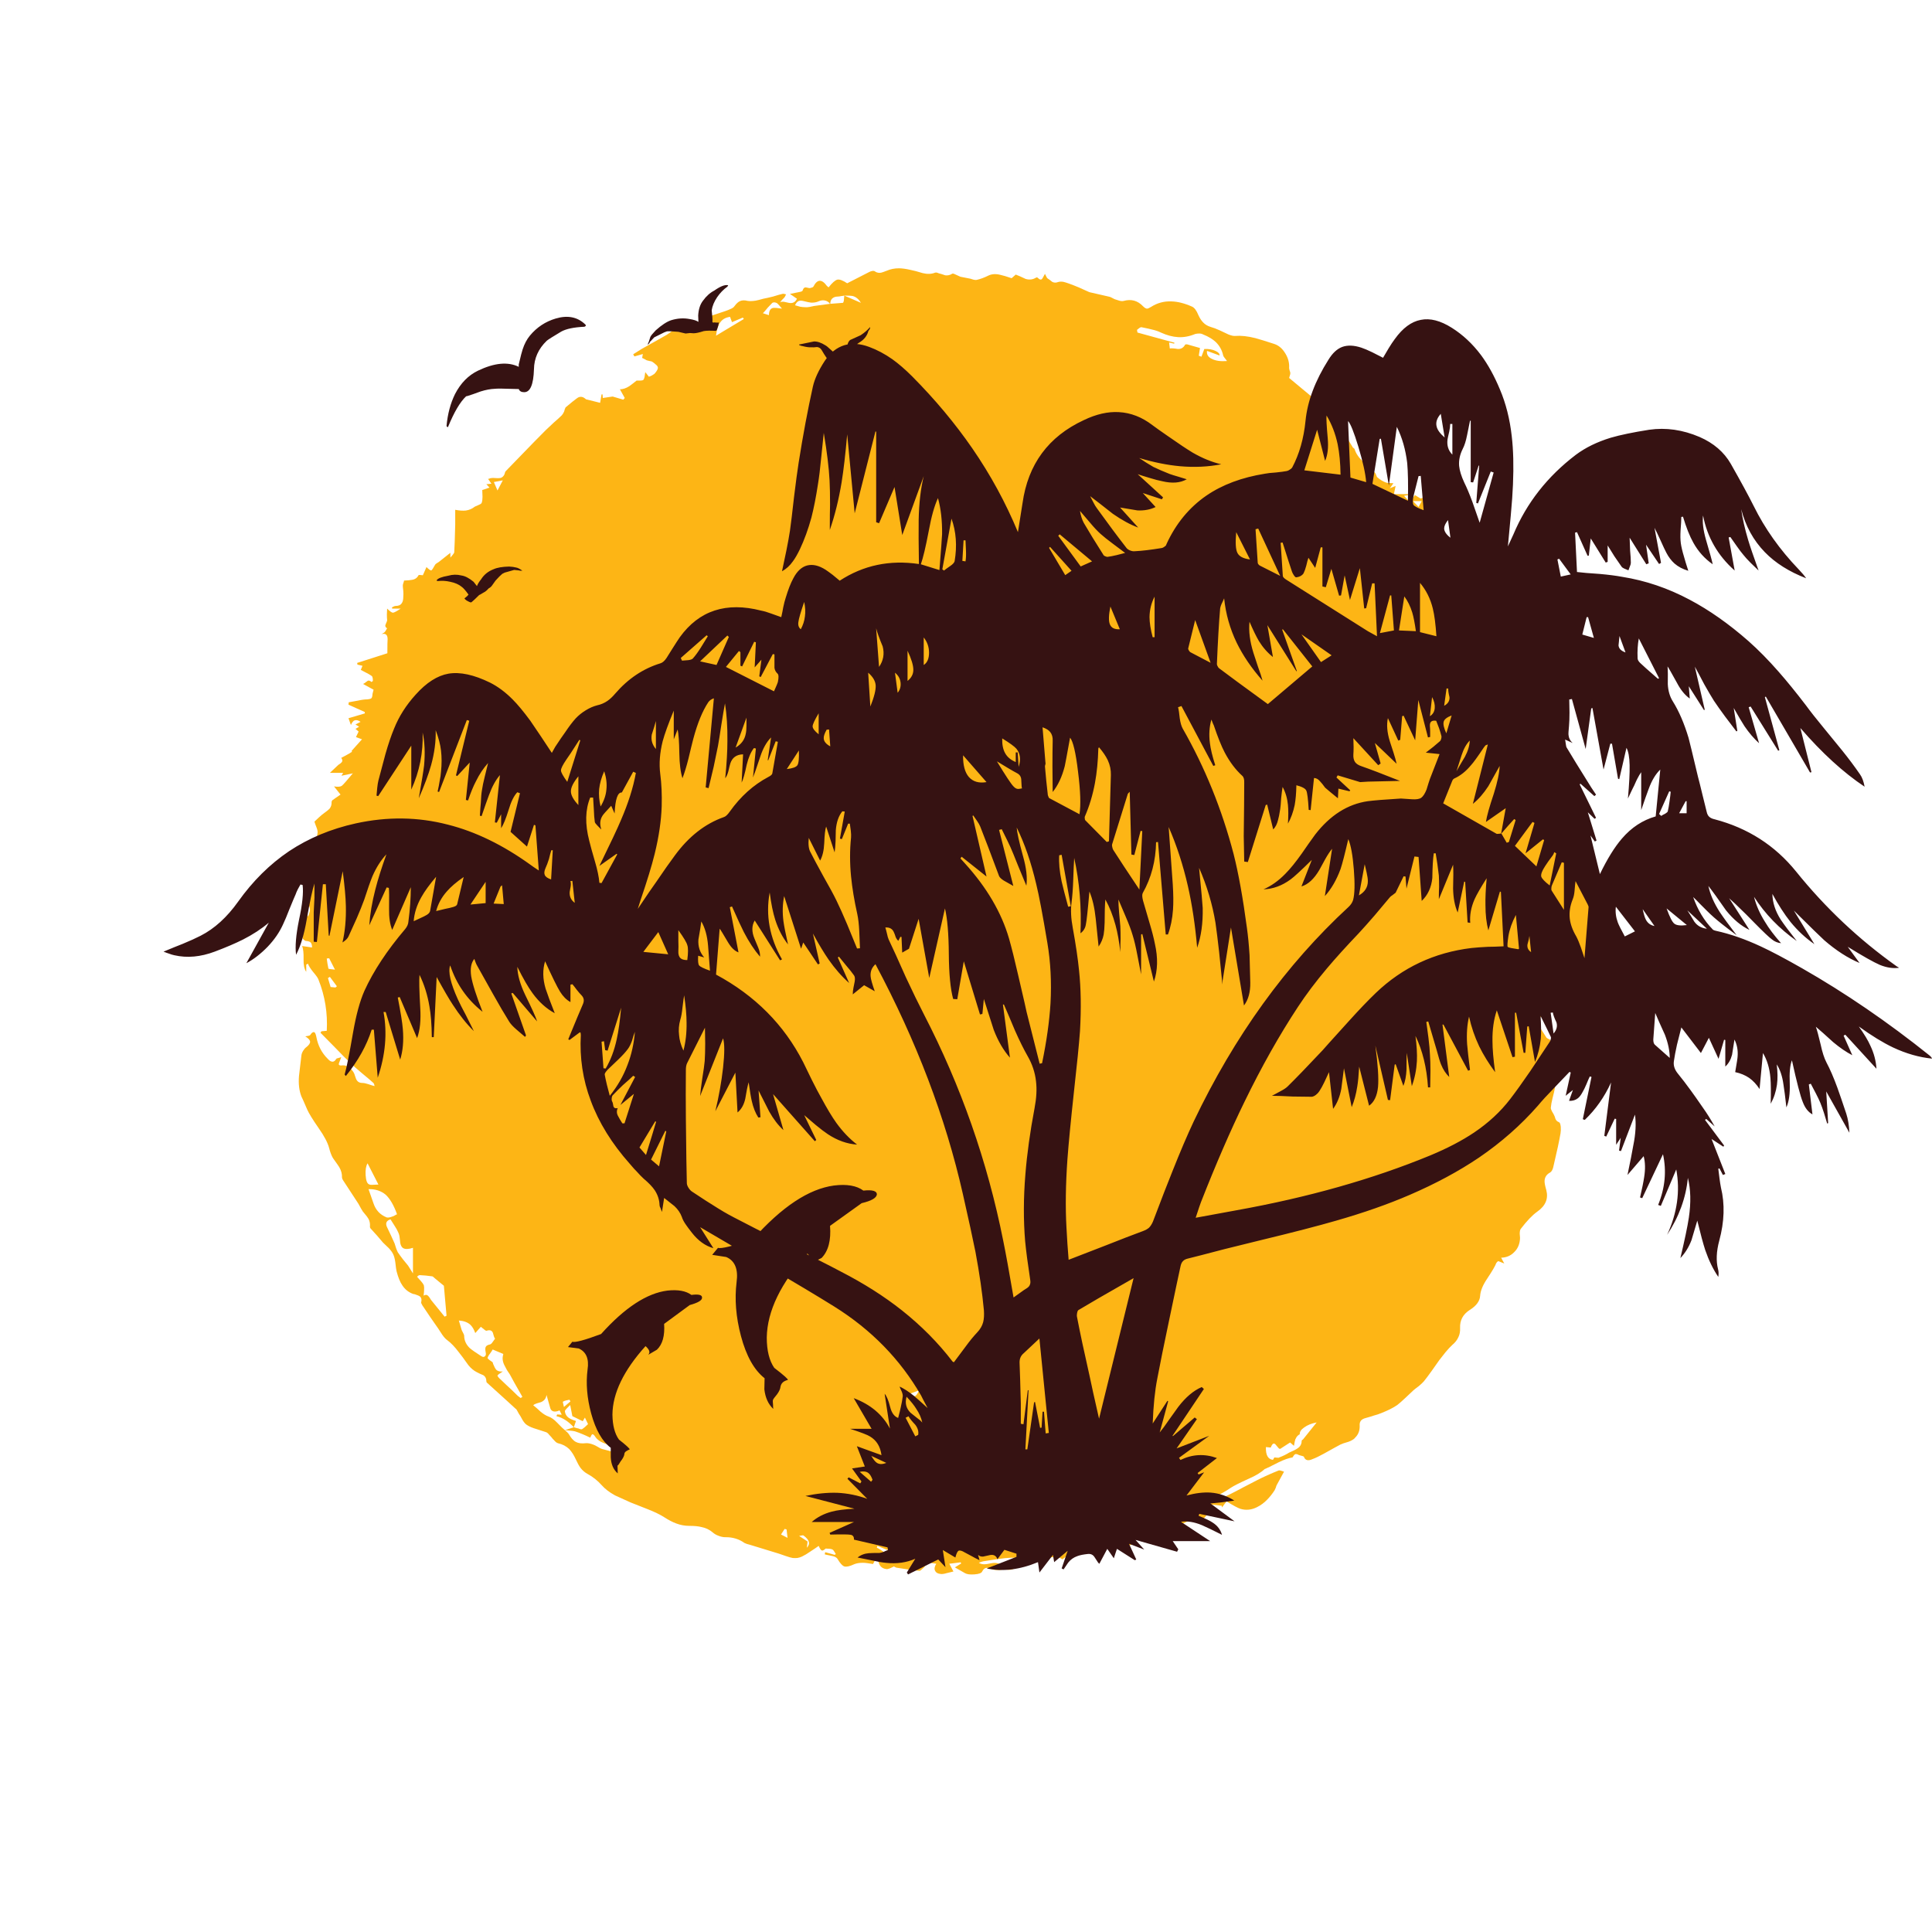<?xml version="1.0" encoding="utf-8"?>
<!-- Generator: Adobe Illustrator 16.0.0, SVG Export Plug-In . SVG Version: 6.00 Build 0)  -->
<!DOCTYPE svg PUBLIC "-//W3C//DTD SVG 1.1//EN" "http://www.w3.org/Graphics/SVG/1.1/DTD/svg11.dtd">
<svg version="1.1" id="Layer_1" xmlns="http://www.w3.org/2000/svg" xmlns:xlink="http://www.w3.org/1999/xlink" x="0px" y="0px"
	 width="400px" height="400px" viewBox="0 0 400 400" enable-background="new 0 0 400 400" xml:space="preserve">
<g>
	<path fill="#FDB515" d="M195.7,57c0.5,0.066,0.967-0.033,1.399-0.3c0.101-0.101,0.317-0.067,0.65,0.1
		c0.2,0.101,0.566,0.267,1.1,0.5l2.051,0.4c0.133,0.033,0.35,0.1,0.648,0.2c0.268,0.066,0.483,0.083,0.65,0.05
		c0.767-0.167,1.583-0.467,2.449-0.9c0.699-0.333,1.518-0.383,2.449-0.149c0.5,0.1,1.283,0.333,2.352,0.699l0.85-0.75
		c0.467,0.167,1.15,0.467,2.051,0.9c0.801,0.233,1.532,0.133,2.199-0.3c0-0.033,0.051-0.033,0.15,0c0.066,0,0.115,0.017,0.148,0.05
		c0.367,0.4,0.668,0.483,0.9,0.25c0.066-0.066,0.268-0.417,0.6-1.05c0,0.033,0.102,0.233,0.301,0.6
		c0.101,0.2,0.184,0.317,0.25,0.351c0.232,0.133,0.551,0.366,0.949,0.699c0.367,0.2,0.769,0.217,1.2,0.051
		c0.3-0.101,0.667-0.117,1.101-0.051c0.301,0.067,0.684,0.184,1.149,0.351c0.567,0.2,1.25,0.467,2.05,0.8c0.467,0.2,1.135,0.5,2,0.9
		l0.25,0.1c2.233,0.5,3.617,0.816,4.15,0.95c0.133,0.033,0.316,0.116,0.55,0.25c0.233,0.133,0.399,0.217,0.5,0.25
		c0.233,0.066,0.55,0.167,0.95,0.3c0.367,0.1,0.667,0.117,0.9,0.05c1.565-0.433,2.898-0.066,4,1.101
		c0.299,0.3,0.565,0.467,0.799,0.5c0.201,0,0.484-0.117,0.851-0.351c1.3-0.833,2.718-1.217,4.25-1.149
		c1.3,0.033,2.733,0.399,4.3,1.1c0.467,0.233,0.885,0.8,1.25,1.7c0.301,0.667,0.635,1.183,1,1.55c0.4,0.434,0.935,0.75,1.602,0.95
		c0.5,0.133,1.115,0.366,1.85,0.7c1.033,0.5,1.635,0.783,1.801,0.85c0.601,0.233,1.051,0.333,1.351,0.3
		c1.233-0.1,2.633,0.05,4.2,0.45c0.865,0.233,2.166,0.633,3.898,1.2c0.934,0.3,1.7,0.95,2.301,1.95c0.601,0.967,0.866,1.967,0.801,3
		c0,0.133,0.033,0.316,0.1,0.55c0.1,0.267,0.15,0.45,0.15,0.55c0,0.133-0.033,0.3-0.102,0.5c-0.033,0.1-0.083,0.267-0.148,0.5
		l4.75,3.95l0.25-0.2l-0.15,1.3c2.768,0.533,4.417,0.867,4.95,1c0.065,0,0.167,0.05,0.3,0.15l0.25,0.25
		c-0.133,0.167-0.232,0.267-0.3,0.3c-0.134,0.167-0.233,0.233-0.3,0.2c-0.168-0.033-0.4-0.117-0.7-0.25
		c-0.333-0.167-0.601-0.283-0.8-0.351c0.199,0.268,0.35,0.617,0.449,1.051c0.066,0.232,0.133,0.616,0.199,1.149
		c0.2,0.9,0.65,1.517,1.352,1.851c-0.233,0.533-0.15,1.017,0.25,1.449c0.565,0.667,0.883,1.084,0.949,1.25l0.801-0.25
		c0.433,0.7,0.75,1.217,0.949,1.551c0.032,0.033,0.101,0.083,0.199,0.149c0.067,0.067,0.117,0.117,0.15,0.15
		c0.267,0.933,0.883,1.833,1.85,2.7c0.533,0.5,1.333,1.25,2.4,2.25c0.066,0.066,0.148,0.232,0.25,0.5
		c0.066,0.232,0.148,0.383,0.25,0.449c0.533,0.467,1.115,0.817,1.75,1.051c0.167,0.066,0.398,0.1,0.699,0.1
		c0.533,0.033,0.816,0.05,0.851,0.05l-0.75,1.05c0.2-0.1,0.601-0.267,1.2-0.5l-0.352,1.7h3v0.2l-0.898,0.15l1.199,1.3l1.051-1.45
		l1.148,0.7c0.102,0,0.269-0.05,0.5-0.15c0.233-0.033,0.4-0.033,0.5,0c0.102,0.067,0.168,0.184,0.2,0.351
		c0.033,0.033,0.083,0.217,0.15,0.55l0.1,0.85c0.033,0.333,0.117,0.583,0.25,0.75c0.3,0.4,0.483,0.733,0.55,1
		c0.102,0.333,0.051,0.7-0.148,1.101c-0.033,0,0.017,0.066,0.148,0.199c0.067,0.067,0.185,0.184,0.352,0.351
		c-0.533,0.433-0.667,0.899-0.4,1.399c0.167,0.233,0.483,0.584,0.95,1.051c0.233,0.366,0.367,0.717,0.399,1.05
		c0,0.3-0.133,0.6-0.399,0.899c-0.399,0.5-0.565,1.117-0.5,1.851c0.065,0.399,0.149,1,0.25,1.8c0.033,0.434,0.149,0.783,0.351,1.05
		c0.133,0.2,0.268,0.55,0.399,1.05c0.2,0.4,0.533,0.584,1,0.551c0.033,0,0.083,0.083,0.149,0.25l0.149,0.449l-0.7-0.149l5.5,7.3
		l-0.1,0.15l-1.45-0.65l0.45,1.8c-0.268,0.367-0.482,0.617-0.65,0.75c-0.365,0.3-0.783,0.067-1.25-0.7
		c-0.033,0.101-0.065,0.25-0.1,0.45c-0.066,0.167-0.083,0.317-0.05,0.45c0,0.1,0.017,0.233,0.05,0.4
		c0.033,0.1,0.083,0.232,0.15,0.399c0.199,0.634,0.383,1.134,0.55,1.5c0.267,0.533,0.6,0.983,1,1.351
		c0.267,0.267,0.55,0.666,0.85,1.199c0.167,0.268,0.417,0.7,0.75,1.301l-0.3,0.199l-1.15-0.949c0.168,0.866,0.334,1.383,0.5,1.55
		c0.135,0.133,0.602,0.217,1.4,0.25c0.1,0,0.217,0.1,0.35,0.3c0,0.066,0.084,0.233,0.25,0.5c0.033,0.1,0.117,0.333,0.25,0.7
		c0.102,0.3,0.217,0.517,0.352,0.649c0.133,0.2,0.333,0.434,0.6,0.7c0.167,0.134,0.45,0.367,0.852,0.7l1.25-0.4l-1.75-2.1l1.6-0.05
		c0.066,0.233,0.2,0.55,0.4,0.95c0.166,0.366,0.25,0.683,0.25,0.949c0.032,0.268,0,0.617-0.102,1.051
		c-0.033,0.199-0.1,0.467-0.2,0.8c0.302,0.667,0.483,1.116,0.552,1.35c0.065,0.167,0.231,0.667,0.5,1.5
		c0.198,0.601,0.383,1.083,0.55,1.45s0.383,0.833,0.648,1.4c0.135,0.333,0.352,0.816,0.65,1.449h-1.05c0,0.033,0.133,0.2,0.398,0.5
		c0.135,0.134,0.25,0.2,0.352,0.2c0.5,0.033,0.898,0.233,1.2,0.601c0.198,0.232,0.383,0.616,0.55,1.149
		c0.732,2.134,1.8,4.033,3.2,5.7c0.231,0.3,0.481,0.75,0.75,1.35c0.333,0.7,0.565,1.167,0.698,1.4c0.834,1.333,2.135,3.267,3.9,5.8
		c1.267,1.934,2.117,3.25,2.55,3.95c0.134,0.233,0.384,0.684,0.75,1.35c0.3,0.567,0.55,1,0.75,1.301
		c0.268,0.366,0.417,0.566,0.45,0.6c0.167,0.167,0.4,0.233,0.7,0.2c0.033-0.033,0.065-0.05,0.1-0.05
		c0.167-0.033,0.4,0.033,0.7,0.199c0.167,0.101,0.417,0.25,0.75,0.45l-0.1,0.351l-1.25,0.3c1.166,2.6,1.833,4.1,2,4.5
		c0.065,0.133,0.1,0.3,0.1,0.5c0,0.133,0,0.316,0,0.55c0.033,0.033,0.017,0.1-0.05,0.2c-0.033,0.066-0.033,0.116,0,0.149
		c0.5,0.5,0.717,1.233,0.648,2.2c-0.133,1.267-0.166,2.033-0.1,2.3c0.167,0.634,0.333,1.384,0.5,2.25c0,0.134,0.017,0.301,0.05,0.5
		c0.067,0.467,0.167,1.051,0.3,1.75c0,0.134-0.032,0.283-0.1,0.45c-0.033,0.267-0.066,0.434-0.1,0.5c0,0.434-0.019,1.067-0.052,1.9
		c0,0.1-0.017,0.3-0.05,0.6c0,0.134-0.017,0.283-0.05,0.45c0,0.1-0.033,0.267-0.1,0.5c-0.033,0.167-0.033,0.3,0,0.4
		c0.065,0.232,0.115,0.467,0.148,0.699c0.233,1.2,0.233,2.434,0,3.7c-0.1,0.634-0.267,1.283-0.5,1.95
		c-0.133,0.367-0.2,0.833-0.2,1.399c0.033,0.134,0.102,0.617,0.2,1.449c0.067,0.801,0.083,1.334,0.05,1.602
		c-0.065,0.533-0.315,1-0.75,1.398c-0.1,0.102-0.183,0.269-0.25,0.5c-0.065,0.233-0.083,0.467-0.05,0.7
		c0.134,0.935,0.033,1.7-0.3,2.3c-0.333,0.5-0.85,0.918-1.55,1.25c-0.102,0-0.2,0.033-0.3,0.102c0.065,0.1,0.166,0.25,0.3,0.449
		c0.1,0.101,0.217,0.232,0.35,0.399c0.268,0.367,0.467,0.685,0.602,0.95c0.065,0.133,0.115,0.316,0.148,0.55
		c0,0.134,0.018,0.333,0.05,0.601c-0.267,0.066-0.467,0.101-0.6,0.101c-0.2,0.033-0.367,0.017-0.5-0.05h-0.05
		c-0.134-0.102-0.268-0.217-0.4-0.352c-0.167-0.166-0.25-0.315-0.25-0.449c0-0.633-0.133-1.232-0.398-1.801
		c-0.233-0.5-0.617-0.981-1.15-1.449c-0.3-0.301-0.566-0.467-0.8-0.5c-0.8-0.166-1.817,0.066-3.05,0.699
		c-1.2,0.635-1.968,1.334-2.302,2.102c0,0.033-0.032,0.1-0.1,0.199c-0.033,0.066-0.033,0.117,0,0.149c0.9,1.435,1.55,2.45,1.95,3.05
		c0.065,0.067,0.2,0.15,0.398,0.25c0.2,0.067,0.317,0.135,0.352,0.2c0.533,1.567,0.833,2.417,0.898,2.55
		c0.302,0.967,0.552,1.817,0.75,2.551c0.2,0.867,0.218,1.468,0.052,1.801c-0.102,0.267-0.567,0.648-1.4,1.148
		c-0.1,0.033-0.316,0.117-0.65,0.25l0.25,0.4l1.052-0.35c0,0.231,0.017,0.533,0.05,0.898c0.033,0.333,0.017,0.617-0.05,0.852
		c-0.033,0.3-0.185,0.949-0.45,1.949c-0.2,0.801-0.317,1.449-0.352,1.949c-0.032,0.167,0.033,0.417,0.2,0.75
		c0.3,0.5,0.45,0.768,0.45,0.801c0.1,0.166,0.2,0.434,0.3,0.801c0.134,0.332,0.384,0.565,0.75,0.699
		c0.167,0.066,0.283,0.383,0.352,0.949c0.032,0.5,0.017,0.95-0.052,1.352c-0.267,1.565-0.75,3.815-1.448,6.75
		c-0.135,0.699-0.367,1.148-0.7,1.35c-0.733,0.4-1.117,0.967-1.15,1.7c-0.033,0.366,0.083,1.017,0.352,1.95
		c0.467,1.767-0.15,3.25-1.852,4.449c-1.033,0.732-2.183,1.934-3.45,3.601c-0.133,0.2-0.198,0.532-0.198,1
		c0.065,0.667,0.083,1.05,0.05,1.149c-0.102,1.101-0.5,1.982-1.2,2.649c-0.7,0.733-1.6,1.117-2.7,1.149l0.65,1.199l-1.25-0.5
		c-0.102,0.102-0.167,0.15-0.2,0.15c-0.1,0.1-0.167,0.184-0.2,0.25c-0.2,0.566-0.833,1.65-1.898,3.25
		c-0.9,1.333-1.385,2.518-1.45,3.55c-0.067,1.101-0.8,2.083-2.2,2.95c-1.367,0.9-2.018,2.133-1.95,3.699
		c0.033,0.734-0.083,1.367-0.35,1.9c-0.267,0.6-0.685,1.133-1.25,1.6c-0.435,0.4-0.9,0.9-1.4,1.5c-0.065,0.101-0.5,0.65-1.3,1.65
		c-0.268,0.399-0.783,1.133-1.55,2.199c-0.667,0.934-1.218,1.667-1.65,2.2c-0.233,0.267-0.565,0.583-1,0.95
		c-0.667,0.5-1.05,0.8-1.149,0.898c-0.066,0.067-0.616,0.584-1.649,1.551c-0.667,0.633-1.233,1.133-1.7,1.5
		c-0.433,0.301-0.949,0.601-1.55,0.899c-0.399,0.2-0.967,0.45-1.7,0.75c-0.467,0.2-1.017,0.384-1.648,0.55
		c-0.033,0.033-0.584,0.2-1.65,0.5c-0.4,0.102-0.7,0.25-0.9,0.45c-0.231,0.233-0.35,0.55-0.35,0.95
		c0.066,0.934-0.15,1.717-0.65,2.35c-0.166,0.2-0.332,0.385-0.5,0.551c-0.433,0.334-0.967,0.584-1.6,0.75
		c-0.4,0.101-0.816,0.25-1.25,0.449c-0.268,0.135-0.667,0.352-1.2,0.65c-0.065,0.033-0.815,0.449-2.25,1.25
		c-0.899,0.5-1.667,0.867-2.3,1.1c-0.934,0.434-1.533,0.268-1.8-0.5c-0.067-0.066-0.185-0.115-0.351-0.148
		c-0.268-0.067-0.449-0.117-0.551-0.15c-0.199-0.066-0.35-0.133-0.449-0.199c-0.134-0.033-0.25-0.051-0.351-0.051
		c-0.101,0.033-0.2,0.102-0.3,0.2c-0.033,0.065-0.117,0.185-0.25,0.351l-0.051,0.101l-0.051,0.05c-0.8,0.133-1.75,0.467-2.85,1
		c-1.566,0.8-2.482,1.25-2.75,1.35c-0.066,0.033-0.117,0.051-0.15,0.051c-0.731,0.699-1.865,1.384-3.398,2.051
		c-1.833,0.833-3.051,1.449-3.65,1.85c-0.967,0.667-2.232,1.385-3.8,2.15c-1.8,0.8-3.149,1.433-4.05,1.898
		c-0.033,0-1.768,0.935-5.2,2.801l0.45,0.301c1.232-0.567,3.033-1.434,5.398-2.602c0.367-0.133,1.5-0.633,3.4-1.5
		c1.4-0.666,2.533-1.199,3.4-1.6c0.699-0.333,1.699-0.85,3-1.551c1.332-0.699,2.3-1.199,2.898-1.5c1.301-0.666,2.783-1.332,4.45-2
		c0.101-0.032,0.267-0.016,0.5,0.051c0.101,0.033,0.3,0.1,0.601,0.199l-1.5,2.75c-0.066,0.101-0.134,0.283-0.199,0.551
		c-0.102,0.232-0.185,0.417-0.25,0.55c-0.5,0.767-1.019,1.417-1.551,1.95c-0.601,0.633-1.301,1.15-2.101,1.55
		c-1.133,0.567-2.267,0.685-3.399,0.351c-0.533-0.166-1.5-0.684-2.899-1.551L253,312.1l-0.05-0.35l-2.15-0.25l0.2,0.35
		c-0.232,0.334-0.55,0.834-0.95,1.5c-0.366,0.567-0.733,0.983-1.1,1.25c-0.267,0.2-0.685,0.301-1.25,0.301
		c-0.7,0-1.2,0.018-1.5,0.051h-0.25c-0.5,0.232-0.867,0.398-1.101,0.5c-0.434,0.199-0.783,0.283-1.051,0.25
		c-0.633-0.067-1.033-0.102-1.199-0.102c-0.399,0.067-0.732,0.269-1,0.602c-0.033,0.033-0.117,0.1-0.25,0.199
		c-0.101,0.066-0.149,0.134-0.149,0.199c-0.101,0.467-0.25,0.75-0.45,0.852c-0.232,0.133-0.55,0.066-0.95-0.2
		c-0.1-0.033-0.233-0.033-0.399,0c-0.434,0.033-0.666,0.05-0.699,0.05l1.199-1.3c-0.101,0.101-0.25,0.149-0.449,0.149
		c-0.268,0.033-0.45,0.051-0.551,0.051c-0.399,0.1-0.601,0.449-0.601,1.05c0,0.367-0.2,0.565-0.6,0.601
		c-0.233,0-0.567-0.051-1-0.149l-1.851,1c-0.066,0.7-0.416,1.116-1.051,1.25c-0.365,0.065-0.648,0.1-0.85,0.1
		c-0.301,0.067-0.533,0.167-0.7,0.3c-0.065,0.067-0.185,0.084-0.351,0.051c-0.199-0.032-0.351-0.066-0.449-0.101l-2.102-0.149
		l-0.85-0.949c0.4-0.467,0.934-0.717,1.6-0.75c0.435-0.033,1.067,0.05,1.9,0.25c-0.333-0.733-0.684-1.15-1.051-1.25
		c-0.366-0.135-0.816-0.018-1.35,0.35c-0.268,0.2-0.65,0.4-1.15,0.602c-0.666,0.3-1.082,0.481-1.25,0.55
		c-0.467,0.233-0.949,0.565-1.449,1c-2.033,0.5-3.967,1.467-5.801,2.899c-0.5-0.434-1.217-0.584-2.149-0.449
		c-1.065,0.199-1.8,0.199-2.2,0l-0.3-0.602l-1.351,1.75c-0.566-0.533-1.299-0.865-2.199-1c-0.467-0.066-1.268-0.083-2.4-0.05
		c-0.8,0.033-1.767,0.133-2.898,0.3c-1.301,0.2-2.268,0.352-2.9,0.45c-0.066,0-0.365,0.101-0.898,0.3
		c0.365,0.233,0.8,0.333,1.3,0.301c0.2,0,0.616-0.066,1.25-0.199c1.065-0.2,1.815,0,2.25,0.6l1.6-1.3l1.5,0.85
		c-0.032,0.468-0.267,0.8-0.7,1c-0.365,0.2-0.85,0.25-1.449,0.15c-0.199-0.033-0.467-0.033-0.801,0c-0.433,0.065-0.699,0.1-0.8,0.1
		c-0.565,0-0.983-0.032-1.25-0.1c-0.532-0.2-0.917-0.317-1.149-0.351c-0.434-0.033-0.782,0.217-1.051,0.75
		c-0.133,0.334-0.666,0.532-1.6,0.601c-0.9,0.065-1.55-0.017-1.95-0.25l-2.1-1.2l1.3-0.8l-0.1-0.25l-2.351,0.3l0.851,1.6
		c-0.667,0.168-1.15,0.283-1.45,0.352c-0.533,0.167-0.967,0.217-1.3,0.148c-0.533-0.065-0.884-0.283-1.051-0.648
		c-0.199-0.4-0.116-0.885,0.25-1.45c-0.433-0.065-0.75-0.117-0.949-0.149c-0.334-0.033-0.601-0.033-0.801,0
		c-0.133,0.032-0.267,0.166-0.399,0.399c-0.233,0.267-0.367,0.435-0.4,0.5c-0.1,0.101-0.267,0.25-0.5,0.45
		c-0.2,0.199-0.366,0.283-0.5,0.25c-0.933-0.066-2.517-0.283-4.75-0.65c-0.1-0.033-0.2-0.082-0.3-0.148
		c-0.033,0-0.083-0.033-0.15-0.102c-0.366,0.168-0.649,0.301-0.85,0.4c-0.333,0.133-0.583,0.184-0.75,0.148
		c-1.1-0.133-1.667-0.883-1.7-2.25l-0.35-0.1l-0.7,1.3c-0.4-0.065-0.733-0.116-1-0.149c-0.4-0.066-0.767-0.101-1.1-0.101
		c-0.733,0-1.334,0.101-1.801,0.3c-0.933,0.435-1.616,0.584-2.05,0.45c-0.399-0.133-0.866-0.649-1.399-1.55
		c-0.134-0.232-0.417-0.417-0.851-0.55c-0.233-0.067-0.533-0.134-0.899-0.2c-0.4-0.066-0.7-0.133-0.9-0.2l0.1-0.45l1.95,0.551
		l0.25-0.149c-0.133-0.233-0.233-0.399-0.3-0.5c-0.133-0.233-0.267-0.383-0.4-0.45c-0.1-0.066-0.283-0.115-0.55-0.148
		c-0.533-0.033-0.816-0.051-0.85-0.051c-0.367,0.334-0.634,0.467-0.8,0.399c-0.167-0.033-0.384-0.351-0.65-0.95
		c-0.367,0.268-0.934,0.65-1.7,1.15c-0.667,0.467-1.25,0.816-1.75,1.05c-0.267,0.133-0.583,0.233-0.95,0.3
		c-0.333,0.033-0.666,0.033-1,0c-0.366-0.066-0.833-0.199-1.399-0.398c-0.9-0.301-1.384-0.467-1.45-0.5l-6.05-1.852
		c-0.267-0.066-0.45-0.115-0.55-0.148c-0.2-0.067-0.367-0.135-0.5-0.2c-1.167-0.833-2.5-1.233-4-1.2c-0.434,0-0.9-0.1-1.4-0.3
		c-0.467-0.167-0.867-0.4-1.2-0.7c-0.667-0.566-1.433-0.934-2.3-1.1c-0.633-0.168-1.483-0.25-2.55-0.25
		c-0.934,0-1.833-0.168-2.7-0.5c-0.733-0.269-1.566-0.7-2.5-1.301c-0.833-0.533-1.967-1.084-3.4-1.649
		c-2.066-0.8-3.25-1.267-3.55-1.4c-1.767-0.8-2.833-1.282-3.2-1.45c-1.166-0.633-2.1-1.35-2.8-2.148
		c-0.833-0.934-1.8-1.7-2.899-2.301c-0.567-0.301-1.067-0.732-1.5-1.301c-0.301-0.433-0.617-1.017-0.95-1.75
		c-0.4-0.865-0.851-1.565-1.351-2.1c-0.633-0.6-1.399-1-2.3-1.2c-0.267-0.065-0.55-0.282-0.85-0.649
		c-0.101-0.101-0.184-0.184-0.25-0.25c-0.233-0.301-0.417-0.518-0.55-0.649c-0.2-0.2-0.334-0.351-0.4-0.45
		c-0.167-0.167-0.316-0.267-0.45-0.3c-0.167-0.065-0.833-0.282-2-0.649c-0.8-0.232-1.433-0.5-1.899-0.801
		c-0.334-0.199-0.65-0.55-0.95-1.05c-0.333-0.633-0.601-1.083-0.8-1.351c-0.033-0.066-0.134-0.25-0.301-0.551
		c-0.1-0.231-0.217-0.383-0.35-0.449c-0.633-0.601-1.233-1.149-1.8-1.649c-1.601-1.435-2.851-2.565-3.75-3.399
		c-0.2-0.199-0.317-0.301-0.351-0.301c-0.1-0.1-0.149-0.199-0.149-0.3c0-0.601-0.217-1.032-0.65-1.3c-0.566-0.232-1-0.434-1.3-0.602
		c-0.667-0.332-1.267-0.832-1.8-1.5c-0.867-1.231-1.533-2.133-2-2.699c-0.8-1.066-1.583-1.883-2.351-2.449
		c-0.333-0.232-0.683-0.617-1.05-1.15c-0.366-0.566-0.649-1-0.85-1.3c-0.467-0.667-1-1.435-1.601-2.3
		c-0.5-0.732-1.05-1.55-1.649-2.45c-0.2-0.333-0.283-0.55-0.25-0.649c0.133-0.5,0.066-0.883-0.2-1.149
		c-0.2-0.167-0.566-0.333-1.1-0.5c-0.101-0.033-0.2-0.05-0.301-0.05c-0.967-0.334-1.732-0.934-2.3-1.801
		c-0.467-0.666-0.866-1.649-1.2-2.949c-0.066-0.268-0.149-0.867-0.25-1.801c-0.1-0.732-0.25-1.301-0.449-1.699
		c-0.167-0.367-0.467-0.783-0.9-1.25c-0.533-0.5-0.934-0.885-1.2-1.15c-0.433-0.533-0.816-0.982-1.149-1.35
		c-0.768-0.834-1.233-1.352-1.4-1.551c-0.133-0.133-0.184-0.316-0.15-0.551c0.033-0.5-0.066-0.982-0.3-1.449
		c-0.167-0.301-0.467-0.699-0.899-1.199c-0.2-0.2-0.417-0.518-0.65-0.95c-0.267-0.5-0.45-0.833-0.55-1l-3.2-4.899
		c-0.133-0.233-0.2-0.418-0.2-0.551c0.033-0.699-0.149-1.4-0.55-2.1c-0.066-0.135-0.483-0.733-1.25-1.801
		c-0.233-0.334-0.467-0.866-0.7-1.601c-0.033-0.167-0.083-0.35-0.149-0.55c-0.301-1.134-1.018-2.5-2.15-4.102
		c-1.267-1.832-2.066-3.133-2.4-3.898c-0.699-1.634-1.1-2.533-1.199-2.7c-0.467-1.2-0.634-2.616-0.5-4.25
		c0.232-1.899,0.399-3.315,0.5-4.25c0.033-0.3,0.149-0.616,0.35-0.95c0.201-0.332,0.417-0.582,0.65-0.75
		c0.566-0.433,0.833-0.832,0.8-1.199c-0.067-0.334-0.4-0.684-1-1.051c0.033,0,0.233-0.033,0.6-0.1c0.2-0.033,0.333-0.083,0.4-0.15
		c0.366-0.565,0.683-0.75,0.95-0.55c0.133,0.134,0.25,0.45,0.35,0.95c0.333,1.768,1.1,3.25,2.3,4.45
		c0.333,0.366,0.601,0.565,0.8,0.6c0.367,0.134,0.7-0.032,1-0.5c0.033-0.1,0.167-0.167,0.4-0.2c0.367-0.1,0.583-0.166,0.65-0.199
		c-0.101,0.301-0.2,0.566-0.301,0.801c-0.166,0.365-0.232,0.615-0.199,0.75c0.1,0.166,0.366,0.217,0.8,0.148
		c0.533-0.033,1.066,0.185,1.6,0.65c0.5,0.467,0.817,0.982,0.95,1.55c0.133,0.468,0.283,0.8,0.45,1c0.233,0.3,0.6,0.45,1.1,0.45
		c0.3,0,0.7,0.083,1.2,0.25c0.566,0.2,1,0.333,1.3,0.398c-0.033-0.166-0.066-0.299-0.1-0.398c-0.067-0.167-0.134-0.268-0.2-0.3
		c-0.233-0.233-1.017-0.9-2.35-2c-0.967-0.802-1.733-1.483-2.301-2.052c-0.866-0.799-1.916-1.85-3.149-3.148l-3.101-3.15l0.2-0.3
		l1.101-0.1c0.199-3.667-0.367-7.185-1.7-10.552c-0.101-0.332-0.467-0.865-1.101-1.6c-0.566-0.699-0.933-1.283-1.1-1.75l-0.35,0.2
		v1.5c-0.4-0.601-0.584-1.467-0.551-2.601c0.033-1.267-0.066-2.183-0.3-2.75l2.05,0.301c0-0.467-0.083-0.801-0.25-1
		c-0.166-0.2-0.5-0.317-1-0.351c-0.133,0-0.283-0.083-0.449-0.25c-0.167-0.133-0.25-0.233-0.25-0.3
		c-0.067-1.633-0.117-2.867-0.15-3.7c0-1.433,0.15-2.633,0.45-3.6H62.9l-0.15-2.9l1.6,0.9c0.2-0.667,0.317-1.167,0.351-1.5
		c0-0.333,0.017-1.25,0.05-2.75c0-1.134,0.05-2.05,0.15-2.75c0.066-0.634,0.199-1.567,0.399-2.8c0.233-1.2,0.384-2.117,0.45-2.75
		c0.033-0.268-0.033-0.617-0.2-1.051c-0.2-0.5-0.35-0.916-0.45-1.25c0.367-0.333,0.667-0.616,0.9-0.85
		c0.434-0.4,0.816-0.717,1.15-0.95c0.6-0.433,0.967-0.733,1.1-0.899c0.3-0.4,0.434-0.851,0.4-1.351c0-0.066,0.033-0.167,0.1-0.3
		c0.066-0.1,0.15-0.167,0.25-0.2c0.066-0.066,0.566-0.417,1.5-1.05l-1.35-1.7c0.732,0.134,1.267,0.101,1.6-0.1
		c0.3-0.233,1.066-1.101,2.3-2.601l-2.35,0.5l0.35-0.6H68.3l1.75-1.65c0.367-0.232,0.601-0.416,0.7-0.55
		c0.2-0.233,0.167-0.533-0.1-0.899l0.75-0.4c0.699-0.367,1.183-0.65,1.449-0.85c0.033-0.033,0.018-0.101-0.05-0.2l2.15-2.4
		l-1.25-0.45l0.55-1.149l-0.65-0.55l0.75-0.45L73.6,150l1.051-0.55c-0.467-0.333-0.884-0.434-1.25-0.3
		c-0.268,0.1-0.518,0.416-0.75,0.949l-0.5-1.399l3.399-1l-0.05-0.3l-3.35-1.5l0.05-0.5c0.866-0.167,1.517-0.283,1.95-0.351
		c0.732-0.167,1.366-0.25,1.899-0.25c0.367-0.033,0.634-0.1,0.8-0.2c0.134-0.1,0.217-0.316,0.25-0.649
		c0-0.167,0.033-0.367,0.101-0.601l0.149-0.55l-2.199-1.2c0.1,0,0.383-0.183,0.85-0.55c0.267-0.233,0.566-0.183,0.9,0.15
		c0.232-0.134,0.333-0.217,0.3-0.25c0-0.267-0.017-0.467-0.05-0.601c-0.033-0.199-0.101-0.333-0.2-0.399
		c-0.267-0.2-0.634-0.417-1.101-0.65c-0.5-0.267-0.883-0.467-1.149-0.6l0.35-0.851L74,137.6l-0.05-0.35l6.25-2
		c0-1.6,0.017-2.566,0.05-2.9c0-0.467-0.1-0.783-0.3-0.949c-0.2-0.2-0.533-0.233-1-0.101c0.167-0.066,0.283-0.133,0.35-0.2
		c0.167-0.066,0.283-0.149,0.351-0.25c0.1-0.1,0.183-0.217,0.25-0.35c0.1-0.2,0.183-0.333,0.25-0.4
		c-0.367-0.232-0.467-0.517-0.301-0.85c0.233-0.5,0.334-0.8,0.301-0.9c-0.033-0.3-0.051-0.683-0.051-1.149
		c0.033-0.533,0.051-0.934,0.051-1.2c0.566,0.566,0.967,0.85,1.199,0.85c0.233,0,0.768-0.283,1.601-0.85H81.2l-0.05-0.25
		c0.166-0.1,0.3-0.167,0.399-0.2c0.134-0.066,0.267-0.1,0.4-0.1c0.6,0,1.017-0.2,1.25-0.601c0.2-0.267,0.3-0.717,0.3-1.35
		c0.033-0.267,0.033-0.65,0-1.15c-0.066-0.533-0.1-0.899-0.1-1.1c0-0.133,0.033-0.3,0.1-0.5c0.1-0.267,0.15-0.45,0.15-0.55
		c0.767-0.033,1.316-0.083,1.649-0.15c0.634-0.1,1.083-0.417,1.351-0.95c0.033-0.066,0.166-0.083,0.399-0.05
		c0.233,0.033,0.4,0.05,0.5,0.05l0.75-1.699c0.5,0.5,0.833,0.732,1,0.699c0.134-0.066,0.4-0.467,0.8-1.199
		c0.067-0.101,0.184-0.2,0.351-0.301l0.399-0.25c1.033-0.833,1.834-1.467,2.4-1.899v1l0.5-0.601c0.2-0.232,0.3-0.416,0.3-0.55
		c0.067-1.033,0.134-2.933,0.2-5.7v-3.05c0.867,0.167,1.6,0.217,2.2,0.15c0.7-0.101,1.316-0.367,1.85-0.8
		c0.4-0.167,0.7-0.301,0.9-0.4c0.333-0.133,0.517-0.283,0.55-0.45c0.1-0.3,0.15-0.7,0.15-1.2c-0.033-0.6-0.051-1.066-0.051-1.399
		l1.5-0.5l-0.649-0.7l1.05-0.1l-0.7-1c0.134,0,0.3-0.051,0.5-0.15c0.2-0.033,0.367-0.05,0.5-0.05c0.733,0.066,1.267,0.066,1.601,0
		c0.5-0.167,0.816-0.583,0.949-1.25c0-0.033,0.084-0.134,0.25-0.3c4.967-5.134,7.684-7.917,8.15-8.351
		c0.333-0.333,0.883-0.85,1.65-1.55c0.732-0.633,1.283-1.133,1.649-1.5c0.167-0.167,0.333-0.434,0.5-0.8
		c0.101-0.4,0.2-0.684,0.3-0.851c0.667-0.533,1.15-0.933,1.45-1.199c0.667-0.533,1.083-0.834,1.25-0.9c0.5-0.2,1-0.066,1.5,0.4
		c0.033,0.033,0.15,0.066,0.351,0.1l2.6,0.65l0.3-1.75h0.2l0.05,0.75l2.05-0.301l2.2,0.65l0.3-0.35l-1-1.801
		c0.634,0,1.283-0.217,1.95-0.649c0.333-0.233,0.833-0.617,1.5-1.15c0.167,0,0.417,0,0.75,0c0.3,0,0.517-0.05,0.65-0.149
		c0.1-0.101,0.183-0.301,0.25-0.601c0.066-0.433,0.116-0.767,0.149-1l0.75,0.95c0.134-0.066,0.334-0.15,0.601-0.25
		c0.233-0.133,0.417-0.25,0.55-0.35c0.533-0.601,0.767-1.051,0.7-1.351c-0.033-0.2-0.184-0.399-0.45-0.6
		c-0.133-0.134-0.367-0.317-0.7-0.55c-0.1-0.067-0.283-0.117-0.55-0.15c-0.3-0.066-0.5-0.117-0.6-0.15
		c-0.134-0.066-0.283-0.149-0.45-0.25c-0.3-0.166-0.467-0.25-0.5-0.25l0.149-0.8l-1.75,0.5l-0.25-0.45c1-0.633,1.584-1,1.75-1.1
		c0.434-0.233,1.533-0.85,3.301-1.85c1.166-0.667,1.783-1.018,1.85-1.051c0.167-0.1,0.417-0.267,0.75-0.5
		c0.3-0.267,0.55-0.449,0.75-0.55c0.167-0.1,0.417-0.267,0.75-0.5c0.3-0.167,0.55-0.233,0.75-0.2c0.767,0.101,1.55,0,2.35-0.3
		c0.5-0.2,1.167-0.55,2-1.05c0.7-0.434,1.667-0.833,2.9-1.2c1.566-0.5,2.55-0.85,2.95-1.05c0.433-0.167,0.733-0.383,0.899-0.65
		c0.367-0.5,0.733-0.833,1.101-1c0.433-0.199,0.967-0.217,1.6-0.05c0.434,0.067,0.983,0.05,1.65-0.05c0.366-0.066,0.899-0.2,1.6-0.4
		c0.533-0.1,1.2-0.25,2-0.449c0.967-0.301,1.617-0.483,1.95-0.551c0.1-0.033,0.217-0.033,0.35,0c0.101,0.033,0.233,0.067,0.4,0.101
		c-0.066,0.167-0.133,0.3-0.2,0.399c-0.066,0.134-0.133,0.233-0.2,0.301C162.15,61.85,162,62,161.9,62.1
		c-0.167,0.2-0.301,0.367-0.4,0.5c0.233-0.133,0.533-0.166,0.9-0.1c0.199,0.033,0.5,0.1,0.899,0.2c0.8,0.167,1.367-0.117,1.7-0.851
		l-1.45-1c1.067-0.199,1.733-0.333,2-0.399c0.4-0.067,0.617-0.184,0.65-0.351c0.1-0.366,0.283-0.566,0.55-0.6
		c0.1,0,0.367,0.05,0.8,0.15c0.134,0,0.3-0.033,0.5-0.101c0.167-0.033,0.283-0.1,0.351-0.2c0.8-1.566,1.732-1.616,2.8-0.149
		c0.033,0.033,0.149,0.133,0.35,0.3c0.733-0.934,1.333-1.467,1.8-1.6c0.467-0.101,1.15,0.149,2.051,0.75
		c2.732-1.4,4.267-2.184,4.6-2.351c0.2-0.1,0.4-0.167,0.6-0.2c0.268-0.033,0.45,0,0.551,0.101c0.399,0.267,0.833,0.35,1.3,0.25
		c0.167-0.033,0.55-0.167,1.149-0.4c0.768-0.333,1.601-0.5,2.5-0.5c0.667,0,1.5,0.117,2.5,0.351c0.533,0.1,1.351,0.316,2.45,0.649
		c0.967,0.233,1.817,0.2,2.55-0.1c0.101-0.033,0.233-0.033,0.4,0c0.066,0.033,0.2,0.083,0.4,0.149
		C194.7,56.667,195.133,56.8,195.7,57z M174.15,61.3c-0.268,0.067-0.5,0.101-0.7,0.101c-0.467,0-0.851,0.133-1.15,0.399
		c-0.267,0.267-0.399,0.634-0.399,1.101c0.566-0.033,1.433-0.101,2.6-0.2c0.066,0,0.133-0.134,0.2-0.4c0-0.1,0.033-0.467,0.1-1.1
		C174.5,61.267,174.283,61.3,174.15,61.3z M166.65,63.6c0.232,0.033,0.55,0.018,0.949-0.05c0.567-0.133,0.884-0.2,0.95-0.2
		l3.3-0.449c-0.3-0.4-0.683-0.634-1.149-0.7c-0.4-0.067-0.817,0-1.25,0.2c-0.467,0.199-0.983,0.283-1.55,0.25
		c-0.334-0.033-0.817-0.134-1.45-0.301c-0.5-0.133-0.884-0.133-1.15,0c-0.267,0.134-0.5,0.417-0.7,0.851
		c0.268,0.066,0.617,0.167,1.051,0.3C166.05,63.566,166.383,63.6,166.65,63.6z M176.6,61.3c-0.3-0.066-0.899-0.1-1.8-0.1l3.45,1.5
		C177.816,61.967,177.267,61.5,176.6,61.3z M153.8,65.75l-2.25,0.95l-0.4-1.1c-0.967,0.134-1.667,0.551-2.101,1.25
		c-0.399,0.567-0.667,1.45-0.8,2.65l5.75-3.45L153.8,65.75z M159.2,65.25c0-0.9,0.3-1.4,0.899-1.5
		c0.367-0.033,0.967,0.017,1.801,0.15c-0.268-0.334-0.45-0.551-0.551-0.65c-0.199-0.233-0.366-0.4-0.5-0.5
		c-0.133-0.066-0.3-0.117-0.5-0.15c-0.199,0-0.35,0.033-0.449,0.101c-0.268,0.267-0.584,0.6-0.95,1c-0.4,0.5-0.733,0.883-1,1.149
		L159.2,65.25z M103,101.55l1.1-2.1l-1.85,0.35L103,101.55z M63.75,189.8c0.4-0.8,0.517-1.467,0.35-2
		c-0.166-0.5-0.55-0.783-1.149-0.85L63.75,189.8z M67.9,202.5l0.55,1.85l1,0.102l0.3-0.25l-1.45-1.95L67.9,202.5z M68.45,200.65
		c0.533,0.065,0.833,0.1,0.899,0.1l-1.199-2.35l-0.5,0.05c0.033,0.267,0.083,0.616,0.149,1.05c0.067,0.4,0.134,0.75,0.2,1.05
		C68.033,200.583,68.184,200.617,68.45,200.65z M292.55,103.75l1.15,1.2l0.649-1.2H292.55z M295.2,106.65l-1.75,0.1l0.649,1.15
		l0.899-0.101L295.2,106.65z M251.75,70.85c-0.667-0.633-1.55-1.166-2.65-1.6c-0.231-0.133-0.5-0.2-0.8-0.2s-0.583,0.033-0.85,0.101
		c-1.2,0.5-2.384,0.717-3.55,0.649c-1.135-0.066-2.317-0.383-3.551-0.95c-0.533-0.267-1.184-0.482-1.949-0.649
		c-0.2-0.067-0.885-0.217-2.051-0.45c-0.101-0.033-0.25,0.017-0.449,0.15c-0.233,0.199-0.4,0.333-0.5,0.399l0.1,0.55l7.65,2.101
		l-0.051,0.2l-1.051-0.25l0.15,1.25c0.333-0.067,0.883-0.033,1.648,0.1c0.668,0.033,1.168-0.25,1.5-0.85
		c0-0.033,0.051-0.067,0.15-0.101c0.133,0,0.232,0,0.3,0c0.634,0.167,1.517,0.417,2.649,0.75l-0.25,1.601l0.551,0.199l0.6-1.6
		c0.9-0.033,1.668,0.1,2.301,0.4c0.601,0.267,0.884,0.583,0.851,0.949l-2.601-0.949c-0.101,0.732,0.232,1.283,1,1.649
		c0.768,0.4,1.816,0.55,3.149,0.45c-0.233-0.3-0.399-0.517-0.5-0.65c-0.167-0.199-0.267-0.366-0.3-0.5
		C253.018,72.533,252.518,71.617,251.75,70.85z M214.55,320.05c0.134,0,0.333-0.032,0.601-0.1c0.199-0.033,0.367-0.017,0.5,0.05
		l0.101-0.55l-2.399-0.2C213.65,319.816,214.05,320.083,214.55,320.05z M269.75,298.05l2.85-3.55c-1.065,0.2-1.933,0.55-2.6,1.05
		c-0.633,0.435-0.934,0.9-0.9,1.4c-0.398,0.2-0.683,0.517-0.85,0.95c-0.033,0-0.05,0.017-0.05,0.05c-0.101,0.3-0.2,0.767-0.3,1.399
		l-0.801-0.699l-1.851,1.199c-0.167,0.166-0.333,0.166-0.5,0c-0.033-0.033-0.217-0.25-0.55-0.649c-0.4-0.567-0.768-0.4-1.102,0.5
		l-1-0.101c-0.065,1.633,0.418,2.518,1.45,2.649l0.3-0.5l0.551,0.05c0.232,0.033,0.384,0.018,0.449-0.05
		c0.801-0.3,1.483-0.633,2.051-1c0.801-0.333,1.367-0.617,1.699-0.851c0.602-0.367,0.9-0.899,0.9-1.601
		c0-0.032,0.033-0.083,0.1-0.149C269.667,298.083,269.717,298.05,269.75,298.05z M190.3,287.85l-2.2,0.801
		c0.7,0.334,1.15,0.468,1.351,0.399C189.684,288.95,189.967,288.55,190.3,287.85z M127.5,300.7c0.033-0.601-0.15-1-0.55-1.2
		c-0.5-0.167-0.867-0.3-1.101-0.4c-0.732-0.267-1.217-0.467-1.449-0.6c-0.334-0.2-0.601-0.4-0.801-0.6
		c-0.166-0.168-0.3-0.334-0.399-0.5c-0.267-0.4-0.483-0.533-0.65-0.4c-0.066,0.066-0.183,0.283-0.35,0.65
		c-0.7-0.334-1.217-0.567-1.55-0.7c-0.634-0.267-1.167-0.468-1.601-0.601c-0.267-0.066-0.6-0.117-1-0.149
		c-0.5-0.033-0.866-0.067-1.1-0.101l0.5,0.449c0.2,0.2,0.333,0.367,0.399,0.5c0.2,0.333,0.4,0.617,0.601,0.852
		c0.267,0.3,0.533,0.517,0.8,0.648c0.5,0.268,1.184,0.352,2.05,0.25c0.434-0.033,0.95,0.067,1.55,0.301
		c0.2,0.066,0.5,0.217,0.9,0.449c0.367,0.233,0.667,0.385,0.9,0.45c0.366,0.101,0.816,0.217,1.35,0.351
		C126.333,300.45,126.833,300.566,127.5,300.7z M162.85,316.65l-0.399-0.102l-0.75,1.15l1.35,0.699L162.85,316.65z M184.7,321.25
		c-0.4-0.133-0.9-0.316-1.5-0.55c-0.867-0.367-1.384-0.583-1.55-0.65l-0.101,0.4c0.4,0.167,0.967,0.517,1.7,1.05
		c0.7,0.434,1.383,0.566,2.05,0.4c0.233-0.033,0.583-0.15,1.05-0.352c0.434-0.1,0.817-0.017,1.15,0.25c0,0.033,0.1-0.033,0.3-0.199
		c0.3-0.301,0.483-0.468,0.55-0.5c-0.366,0-0.6,0-0.699,0c-0.233,0.032-0.4,0.032-0.5,0c-0.5-0.232-0.783-0.351-0.851-0.351
		c-0.3,0-0.533,0.2-0.7,0.601c0,0.032-0.116,0.051-0.35,0.051C185.05,321.367,184.867,321.316,184.7,321.25z M166,317.9
		c-0.233,0.033-0.417,0.065-0.55,0.1l1.75,1.15l-0.15,1.3c0.4-0.435,0.533-0.851,0.4-1.25c-0.101-0.4-0.467-0.833-1.101-1.3
		C166.283,317.867,166.167,317.867,166,317.9z M86.55,264.15c-0.066,0.065-0.133,0.133-0.2,0.199c0.2,0.232,0.483,0.551,0.851,0.949
		c0.267,0.301,0.45,0.567,0.55,0.801c0.066,0.268,0.083,0.616,0.05,1.051c0,0.231-0.033,0.6-0.1,1.1
		c0.366-0.232,0.683-0.217,0.95,0.05c0.166,0.167,0.366,0.45,0.6,0.851l2.8,3.449l0.4-0.199l-0.55-6.199l-1.7-1.4
		c-0.167-0.133-0.283-0.232-0.351-0.3c-0.033,0-0.05-0.017-0.05-0.05c-0.1-0.102-0.2-0.167-0.3-0.2c-0.934-0.133-1.8-0.217-2.6-0.25
		C86.8,264,86.684,264.05,86.55,264.15z M85.5,263.65v-5.301c-0.934,0.301-1.617,0.316-2.05,0.051c-0.4-0.269-0.617-0.834-0.65-1.7
		c-0.033-0.3-0.066-0.567-0.1-0.8c-0.067-0.301-0.15-0.551-0.25-0.75c-0.167-0.4-0.417-0.852-0.75-1.352
		c-0.367-0.566-0.65-1.017-0.851-1.35c-0.833,0.267-1.083,0.783-0.75,1.55c0.233,0.5,0.533,1.133,0.9,1.899
		c0.2,0.468,0.434,0.982,0.7,1.551c0.066,0.167,0.167,0.482,0.3,0.949c0.133,0.367,0.25,0.649,0.35,0.851
		c0.268,0.399,0.617,0.883,1.051,1.45c0.6,0.732,0.967,1.183,1.1,1.35C84.566,262.184,84.9,262.717,85.5,263.65z M95.85,275.9
		c0.134,0.231,0.217,0.433,0.25,0.6c0,1,0.384,1.867,1.15,2.6c0.467,0.4,1.25,0.95,2.35,1.65c0.334,0.232,0.601,0.25,0.801,0.05
		c0.199-0.167,0.25-0.45,0.149-0.85c-0.1-0.5-0.1-0.851,0-1.05c0.101-0.269,0.4-0.45,0.9-0.551c0.167-0.033,0.35-0.199,0.55-0.5
		c0.233-0.334,0.4-0.566,0.5-0.699c-0.1-0.102-0.184-0.269-0.25-0.5c-0.1-0.334-0.167-0.567-0.2-0.7c-0.2-0.5-0.616-0.65-1.25-0.45
		c-0.1,0.066-0.267,0-0.5-0.2c-0.433-0.366-0.683-0.565-0.75-0.6L98.4,276c-0.268-0.768-0.617-1.35-1.051-1.75
		c-0.566-0.5-1.35-0.783-2.35-0.85c0.333,1.133,0.517,1.75,0.55,1.85C95.55,275.316,95.65,275.533,95.85,275.9z M104.15,280.3
		L102,279.4c-0.1,0.199-0.283,0.481-0.55,0.85c-0.267,0.333-0.434,0.633-0.5,0.9c-0.033,0.033,0.083,0.166,0.35,0.398
		c0.4,0.268,0.634,0.434,0.7,0.5c0.033,0.067,0.066,0.184,0.1,0.352c0.233,0.565,0.434,0.949,0.601,1.148
		c0.3,0.333,0.767,0.467,1.399,0.4c-0.699,0.433-1.066,0.717-1.1,0.85c0,0.167,0.283,0.5,0.85,1c0.301,0.301,0.667,0.65,1.101,1.051
		c0.633,0.566,1.383,1.282,2.25,2.149c0.033,0.032,0.233,0.185,0.6,0.45l0.351-0.25c-1.301-2.268-2.167-3.817-2.601-4.65
		c-0.233-0.333-0.433-0.633-0.6-0.898c-0.233-0.435-0.417-0.783-0.55-1.051c-0.367-0.768-0.434-1.5-0.2-2.199
		C104.2,280.367,104.184,280.333,104.15,280.3z M112,290.3c-0.367,0.101-0.65,0.185-0.85,0.25c-0.334,0.101-0.584,0.233-0.75,0.4
		c0.366,0.267,0.883,0.717,1.55,1.35c0.566,0.468,1.083,0.783,1.55,0.95c0.6,0.2,1.217,0.633,1.85,1.3
		c0.801,0.833,1.334,1.351,1.601,1.55l1.85-0.6c-0.566-0.6-1.1-1.066-1.6-1.4c-0.634-0.433-1.3-0.731-2-0.898l0.149-0.352
		l0.95,0.051l-0.45-0.899c-0.5,0.233-0.933,0.3-1.3,0.2c-0.333-0.102-0.55-0.352-0.649-0.75l-0.75-2.65
		C113.05,289.533,112.667,290.033,112,290.3z M117.2,289.95c-0.267,0.065-0.483,0.149-0.65,0.25
		c-0.033,0.032-0.017,0.167,0.05,0.399c0.033,0.133,0.084,0.366,0.15,0.699l1.35-1.148l-0.2-0.351
		C117.6,289.867,117.367,289.917,117.2,289.95z M76.4,245.2c0.166,0.1,0.433,0.133,0.8,0.1c0.467-0.032,0.85-0.05,1.149-0.05
		l-2.25-4.4c-0.333,0.567-0.467,1.385-0.399,2.45C75.767,244.4,76,245.033,76.4,245.2z M81,251.95c0.133-0.033,0.316-0.101,0.55-0.2
		c0.267-0.167,0.483-0.283,0.65-0.35c-0.667-1.867-1.45-3.217-2.351-4.051c-0.967-0.801-2.149-1.184-3.55-1.149
		c0.533,1.5,0.884,2.5,1.05,3c0.467,1.366,1.367,2.315,2.7,2.85C80.283,252.117,80.6,252.083,81,251.95z M120.5,295.9
		c0.167-0.102,0.367-0.25,0.6-0.45c0.268-0.267,0.483-0.468,0.65-0.601l-0.65-1.351l-0.449,0.75l-2.15-1.05l-0.45-2.301l-0.75,0.75
		c-0.233,0.232-0.35,0.416-0.35,0.551c0.066,0.566,0.333,1.017,0.8,1.35c0.333,0.233,0.833,0.45,1.5,0.65l-0.45,1.3
		c0.533,0.167,0.851,0.25,0.95,0.25c0.066,0.032,0.2,0.083,0.4,0.149C120.316,295.934,120.434,295.934,120.5,295.9z"/>
	<path fill="#361212" d="M177.85,70.95c-0.533,0.366-0.816,0.566-0.85,0.6l-0.7,1.25c-0.1,0.267-0.283,0.533-0.55,0.8l-0.25,0.851
		c-0.033,0.667-0.2,1.116-0.5,1.35c-0.533,0.434-1.017,0.233-1.45-0.6c-0.566,0-1.2-0.184-1.899-0.55
		c-0.301-0.2-0.817-0.934-1.551-2.2c-0.232-0.367-0.55-0.567-0.949-0.601c-0.5,0.067-0.884,0.084-1.15,0.051
		c-0.5,0.033-1.117-0.051-1.85-0.25c-0.134,0-0.351-0.067-0.65-0.2c-0.066-0.033-0.083-0.067-0.05-0.101
		c0.033-0.066,0.083-0.083,0.149-0.05c0.634-0.133,1.601-0.333,2.9-0.6c0.7-0.033,1.5,0.233,2.4,0.8
		c0.199,0.1,0.583,0.417,1.149,0.95c0.467,0.433,0.867,0.717,1.2,0.85c0.167,0.101,0.533-0.066,1.1-0.5l0.5-0.05l0.15-0.1
		c0.233-0.268,0.383-0.65,0.45-1.15c0.066-0.467,0.25-0.833,0.55-1.1l2.2-1c0.8-0.533,1.433-1.084,1.899-1.65l0.051,0.05
		c0,0.233-0.117,0.467-0.351,0.7C179.533,69.533,178.883,70.35,177.85,70.95z M104.5,118.55l-0.5,0.25
		c-0.333,0.267-0.8,0.733-1.4,1.4l-0.75,1.05c-0.166,0.233-0.383,0.417-0.649,0.55l-0.45,0.45c-0.167,0.167-0.417,0.333-0.75,0.5
		c-0.434,0.267-0.7,0.417-0.8,0.45c-0.7,0.7-1.233,1.2-1.601,1.5h-0.25c-0.633-0.267-1.017-0.517-1.149-0.75l-0.05-0.05l0.6-0.5
		L97,123.1c-0.6-0.833-1.066-1.366-1.4-1.6c-0.6-0.5-1.399-0.85-2.399-1.05c-0.867-0.2-1.717-0.25-2.55-0.15l-0.101-0.05H90.4v-0.1
		c0.232-0.4,1.033-0.717,2.399-0.95c0.9-0.267,1.817-0.283,2.75-0.05c0.733,0.1,1.567,0.533,2.5,1.3l0.7,0.899
		c0.133-0.399,0.417-0.866,0.85-1.399c0.601-0.967,1.467-1.667,2.601-2.101c0.733-0.333,1.8-0.517,3.2-0.55
		c0.633,0.033,1.116,0.101,1.449,0.2c0.301,0.033,0.733,0.25,1.301,0.65c-0.301,0.033-0.533,0.017-0.7-0.051l-1-0.1L104.5,118.55z
		 M115.05,65.95c2.467-0.733,4.5-0.333,6.101,1.2c0.232,0.199,0.183,0.366-0.15,0.5c-2.167,0.1-3.767,0.433-4.8,1
		c-1.733,1.033-2.733,1.666-3,1.899c-1.733,1.667-2.617,3.634-2.65,5.9c-0.1,3.2-0.783,4.783-2.05,4.75
		c-0.566,0-0.934-0.217-1.1-0.65c-3-0.1-4.667-0.116-5-0.05c-0.867,0.033-1.834,0.217-2.9,0.55c-1.167,0.434-2.083,0.75-2.75,0.95
		l-0.25,0.05c-1.233,1.167-2.467,3.25-3.7,6.25c0,0.101-0.066,0.134-0.2,0.101c-0.1-0.067-0.149-0.15-0.149-0.25
		c0.233-2.467,0.816-4.65,1.75-6.551c1.167-2.267,2.75-3.883,4.75-4.85c3.399-1.633,6.217-1.9,8.45-0.8v-0.5
		c0.399-1.7,0.666-2.733,0.8-3.101c0.366-1.133,0.866-2.083,1.5-2.85C111.133,67.767,112.917,66.583,115.05,65.95z M150.65,59.25
		l-0.051,0.1c-0.8,0.567-1.5,1.283-2.1,2.15c-0.633,0.934-1.017,1.85-1.15,2.75c0.134,1.133,0.184,1.95,0.15,2.45
		c0.133,0.1,0.25,0.116,0.35,0.05c0.5,0.066,0.834,0.066,1,0v0.05h-0.05c0.033,0.233-0.1,0.75-0.399,1.55l-0.2,0.15
		c-1.134-0.066-1.967-0.05-2.5,0.05c-0.934,0.3-1.634,0.45-2.101,0.45l-0.75-0.05l-0.899,0.1l-1.5-0.35
		c-1.167-0.101-1.95-0.134-2.351-0.101l-0.55,0.2l-2.1,1.05l-0.8,0.851H134.6c-0.1,0.3-0.267,0.517-0.5,0.649V71.3
		c0.167-0.333,0.351-0.85,0.551-1.55c0.1-0.233,0.467-0.684,1.1-1.35c1.233-1.101,2.3-1.801,3.2-2.101
		c1.3-0.399,2.566-0.483,3.8-0.25c0.867,0.134,1.483,0.333,1.85,0.601c-0.033-0.7-0.05-1.134-0.05-1.301c0.067-1.3,0.4-2.333,1-3.1
		c0.667-0.934,1.45-1.633,2.351-2.1c1.232-0.867,2.166-1.233,2.8-1.101l0.05,0.101L150.65,59.25z M138.2,267.2
		c2.167-0.233,3.816,0.065,4.95,0.899c1.533-0.199,2.267,0,2.199,0.601c0,0.532-0.85,1.032-2.55,1.5l-5.3,3.899
		c0.167,2.467-0.333,4.25-1.5,5.351l-1.8,1.05c0.467-0.467,0.283-1.066-0.55-1.8c-4.533,5.032-6.817,9.767-6.851,14.2
		c0.033,2.231,0.483,3.949,1.351,5.148c1.6,1.268,2.333,1.95,2.199,2.051c-0.199,0.066-0.399,0.166-0.6,0.301
		c-0.333,0.166-0.5,0.433-0.5,0.8c-0.1,0.399-0.35,0.85-0.75,1.35c-0.3,0.533-0.517,0.833-0.65,0.9l0.051,1.6
		c-0.9-0.767-1.384-1.883-1.45-3.35v-1.95c-1.767-1.333-3.117-3.7-4.05-7.1c-0.867-3.2-1.117-6.233-0.75-9.102
		c0.333-2.199-0.268-3.648-1.801-4.35l-2.25-0.301l0.9-1.101c0.566,0.2,2.55-0.333,5.95-1.601
		C129.35,270.732,133.934,267.732,138.2,267.2z M181.55,247.3c-0.1,0.733-1.149,1.333-3.149,1.8l-6.551,4.7
		c0.233,3-0.35,5.218-1.75,6.65l-2.3,1.149c0.567-0.468,0.351-1.149-0.649-2.051c-5.5,6.102-8.301,11.885-8.4,17.352
		c0,2.699,0.517,4.8,1.55,6.3c2.033,1.565,2.967,2.399,2.8,2.5c-0.267,0.065-0.517,0.167-0.75,0.3
		c-0.399,0.232-0.649,0.583-0.75,1.05c-0.033,0.468-0.267,1-0.699,1.601c-0.5,0.601-0.783,0.982-0.851,1.149
		c-0.066,0.167-0.066,0.517,0,1.05c0,0.301,0.017,0.584,0.05,0.852c-1.033-0.967-1.649-2.317-1.85-4.051l0.05-2.301
		c-2.167-1.699-3.8-4.615-4.899-8.75c-1.033-3.898-1.334-7.615-0.9-11.148c0.367-2.7-0.35-4.434-2.15-5.2l-2.899-0.45l1.2-1.449
		c0.666,0.232,3.083-0.367,7.25-1.801c5.967-6.699,11.55-10.398,16.75-11.1c2.666-0.333,4.699,0.017,6.1,1.05
		C180.617,246.3,181.55,246.566,181.55,247.3z M373.947,119.727c-3.533-1.367-6.383-3.167-8.55-5.4c-2.367-2.434-4-5.4-4.9-8.9
		c0.268,1.933,0.75,4.066,1.45,6.4c0.367,1.233,1.083,3.333,2.15,6.3c-0.733-0.7-1.283-1.233-1.65-1.6
		c-0.633-0.633-1.133-1.183-1.5-1.65c-0.4-0.467-0.867-1.083-1.4-1.85l-1.3-1.85l-0.35,0.1l1.25,6.85c-3.5-3.1-5.685-6.9-6.55-11.4
		c-0.167,1.333,0.032,3,0.6,5c0.8,2.7,1.267,4.4,1.4,5.1c-1.667-1.167-3-2.65-4-4.45c-0.769-1.367-1.483-3.167-2.15-5.4l-0.35,0.05
		c0,0.6-0.052,1.517-0.15,2.75c-0.066,1.067-0.05,1.967,0.05,2.7c0.102,0.733,0.317,1.65,0.65,2.75
		c0.167,0.633,0.467,1.617,0.898,2.95c-1.133-0.333-2.083-0.833-2.85-1.5c-0.667-0.6-1.233-1.35-1.7-2.25
		c-0.267-0.5-0.667-1.35-1.2-2.55c-0.5-1.1-0.916-1.967-1.25-2.6l1.352,7.25l-0.4,0.25l-2.7-4l0.552,3.85l-0.5,0.2l-3.45-5.5
		c0,0.167,0.033,1.066,0.1,2.7c0.102,1,0.15,1.833,0.15,2.5c0,0.2-0.067,0.45-0.2,0.75c-0.066,0.167-0.167,0.434-0.3,0.8
		c-0.367-0.167-0.65-0.283-0.852-0.35c-0.3-0.133-0.5-0.283-0.6-0.45c-0.4-0.566-0.883-1.267-1.45-2.1
		c-0.6-0.967-1.065-1.717-1.398-2.25v3.4l-0.4,0.15l-3.1-5l-0.4,3.55l-0.25,0.05l-2.2-4.9l-0.398,0.1l0.398,8.15
		c1.033,0.133,2.602,0.267,4.7,0.4c1.867,0.167,3.417,0.367,4.65,0.6c4.833,0.767,9.5,2.35,14,4.75
		c4.032,2.133,8.083,4.983,12.148,8.55c2.067,1.833,4.15,3.95,6.25,6.35c1.7,1.933,3.583,4.25,5.65,6.95
		c0.898,1.233,2.133,2.8,3.7,4.7c2,2.433,3.267,3.983,3.8,4.65c1.366,1.7,2.6,3.35,3.7,4.95c0.433,0.6,0.75,1.45,0.948,2.55
		c-4.398-2.933-8.833-6.983-13.3-12.15l2.3,9.15l-0.3,0.05l-9.148-15.7l-0.2,0.1l3,11l-0.25,0.1l-5.7-9.15l-0.4,0.15l2.15,7.45
		c-1.066-0.967-2.066-2.133-3-3.5c-0.5-0.767-1.25-2.033-2.25-3.8l0.75,4.75l-0.2,0.1c-1.065-1.4-1.85-2.434-2.35-3.1
		c-0.935-1.267-1.7-2.35-2.3-3.25c-0.567-0.9-1.233-2.033-2-3.4c-0.834-1.6-1.483-2.817-1.95-3.65l2.05,8.9l-0.15,0.1l-3.148-4.95
		l0.2,2.55c-1-0.7-1.885-1.783-2.65-3.25c-1.1-2-1.75-3.133-1.95-3.4c0.067,0.833,0.083,2.05,0.05,3.65
		c0.067,1.4,0.417,2.6,1.052,3.6c1.267,2.033,2.35,4.55,3.25,7.55c0.198,0.733,0.85,3.417,1.948,8.05c0.2,0.733,0.5,1.933,0.9,3.6
		c0.4,1.566,0.7,2.783,0.9,3.65c0.1,0.467,0.282,0.816,0.55,1.05c0.267,0.234,0.633,0.4,1.1,0.5c6.867,1.8,12.483,5.4,16.852,10.8
		c6.065,7.533,13.017,14.083,20.85,19.649c0.033,0.032,0.117,0.084,0.25,0.149c0.1,0.033,0.167,0.084,0.2,0.149
		c-1.233,0.166-2.55-0.032-3.95-0.601c-1.3-0.565-3.517-1.815-6.65-3.75l2.45,3.351c-2.398-1-4.833-2.565-7.3-4.699
		c-0.6-0.534-2.7-2.583-6.3-6.15l4.25,6.95c-1.8-1.233-3.45-2.767-4.95-4.6c-1.267-1.6-2.517-3.533-3.75-5.8
		c0.033,1.8,0.617,3.583,1.75,5.35c0.667,1,1.767,2.466,3.3,4.4c-3.6-2.533-6.55-5.583-8.85-9.15c0.433,1.733,1.183,3.45,2.25,5.15
		c0.833,1.4,1.95,2.883,3.35,4.45c-0.7-0.066-1.315-0.316-1.85-0.75c-0.567-0.4-1.817-1.583-3.75-3.55c-1.367-1.4-2.2-2.233-2.5-2.5
		c-0.967-0.967-1.852-1.8-2.65-2.5l4.2,6.55c-1.7-0.8-3.316-2.15-4.85-4.05c-1.567-2.267-2.783-3.95-3.65-5.05
		c0.367,1.733,1.15,3.533,2.35,5.4c0.733,1.1,1.9,2.7,3.5,4.8c-1.398-1.033-2.448-1.833-3.148-2.4
		c-1.102-0.867-2.083-1.733-2.95-2.6c-0.267-0.267-0.75-0.75-1.45-1.45c-0.6-0.633-1.083-1.117-1.45-1.45
		c0.935,2.667,2.269,4.883,4,6.65c0.067,0.133,0.317,0.25,0.75,0.35c2.9,0.633,5.968,1.7,9.2,3.2c2.167,1,5.033,2.517,8.602,4.55
		c8.933,5.1,17.75,11.133,26.448,18.1c0.233,0.199,0.385,0.4,0.45,0.602c-2.667-0.268-5.35-1.035-8.05-2.301
		c-2.1-1-4.467-2.449-7.1-4.352c1.133,1.602,1.933,2.934,2.398,4c0.733,1.535,1.15,3.117,1.25,4.75l-6.45-7.049l-0.35,0.199
		l1.8,4.051c-1.232-0.633-2.55-1.533-3.95-2.701c-1.565-1.432-2.767-2.5-3.6-3.199c0.233,0.633,0.566,1.867,1,3.699
		c0.333,1.568,0.733,2.801,1.2,3.701c0.732,1.367,1.482,3.1,2.25,5.199c0.433,1.199,1.05,3,1.85,5.398
		c0.367,1.135,0.583,2.451,0.65,3.951l-4.8-8.551l0.398,6.551l-0.2,0.1c-0.3-0.967-0.517-1.684-0.648-2.148
		c-0.268-0.834-0.518-1.533-0.75-2.102c-0.233-0.566-0.55-1.232-0.95-2c-0.467-0.865-0.816-1.531-1.05-2l-0.4,0.15l0.75,6.199
		c-0.866-0.467-1.533-1.316-2-2.549c-0.5-1.201-1.25-4.084-2.25-8.65c-0.398,1-0.55,2.6-0.45,4.799
		c0.067,2.135-0.166,3.783-0.698,4.951c-0.233-2.135-0.435-3.701-0.602-4.701c-0.232-1.73-0.7-3.133-1.398-4.199
		c0.198,1.566,0.217,2.969,0.05,4.199c-0.2,1.436-0.634,2.75-1.3,3.951c0.065-2.367,0.05-4.135-0.052-5.301
		c-0.166-2.033-0.683-3.768-1.55-5.199l-0.7,7.449c-0.633-0.967-1.35-1.732-2.148-2.299c-0.833-0.568-1.8-0.969-2.9-1.201
		c0.333-1.9,0.5-2.982,0.5-3.25c0.102-1.268-0.116-2.434-0.648-3.5c-0.302,1.9-0.468,2.951-0.5,3.15
		c-0.269,1.033-0.733,1.85-1.4,2.449v-5.5l-0.25-0.051l-1.15,3.951l-2-4.352l-1.648,3.15l-4.05-5.301
		c-0.2,0.834-0.5,2.018-0.9,3.551c-0.3,1.365-0.517,2.516-0.649,3.449c-0.134,0.9,0.167,1.783,0.899,2.65
		c0.768,0.934,1.633,2.066,2.601,3.398c0.566,0.768,1.399,1.951,2.5,3.551c0.834,1.166,1.649,2.467,2.449,3.9l-1.75-1.551
		l-0.25,0.199l3.95,5.301l-0.149,0.25l-2.449-1.602l2.85,7.25l-0.5,0.201l-0.7-1.352l-0.256,0.057c0.067,0.434,0.15,1.1,0.25,2
		c0.102,0.768,0.2,1.4,0.3,1.9c0.834,3.398,0.718,7.066-0.35,11c-0.6,2.232-0.684,4.199-0.25,5.898c0.133,0.467,0.15,1,0.05,1.602
		c-1.065-1.566-1.967-3.418-2.7-5.551c-0.433-1.334-0.981-3.367-1.648-6.1c-0.8,2.666-1.2,4.016-1.2,4.049
		c-0.566,1.467-1.333,2.701-2.3,3.701c0.898-3.768,1.482-6.551,1.75-8.352c0.467-3.133,0.398-5.883-0.2-8.25
		c-0.4,4.135-1.833,8.066-4.3,11.801c2.1-4.533,2.732-9.051,1.898-13.551l-3.198,7.551l-0.552-0.199c1.435-3.533,1.769-7.033,1-10.5
		l-4.3,9.1l-0.45-0.148c0.435-1.867,0.718-3.268,0.852-4.201c0.267-1.633,0.232-3.084-0.102-4.35l-3.35,3.898
		c0.566-2.699,0.967-4.732,1.2-6.1c0.5-2.434,0.616-4.566,0.35-6.4l-2.898,7.551l-0.4-0.1l0.35-2.65l-0.948,1.449v-5.35
		l-0.302-0.051l-1.75,3.699l-0.4-0.146l1.398-11.051c-1.365,3-3.183,5.582-5.448,7.75l-0.4-0.15l1.8-8.75l-0.35-0.1
		c-0.167,0.332-0.4,0.865-0.7,1.6c-0.267,0.633-0.517,1.15-0.75,1.551c-0.333,0.633-0.667,1.082-1,1.35
		c-0.5,0.4-1.117,0.584-1.85,0.551l0.8-2.25l-1.5,1.199l1.05-4.801l-0.25-0.148c-1.467,1.533-2.566,2.684-3.3,3.449
		c-1.367,1.4-2.45,2.584-3.25,3.551c-3.5,4-7.567,7.584-12.2,10.75c-4.2,2.834-8.967,5.398-14.3,7.699
		c-4.468,1.936-9.55,3.719-15.25,5.352c-3.8,1.1-9.017,2.449-15.65,4.049c-1.899,0.467-4.399,1.084-7.5,1.852
		c-3.933,1.033-6.45,1.684-7.55,1.949c-0.467,0.102-0.816,0.283-1.05,0.551c-0.233,0.232-0.4,0.6-0.5,1.1
		c-0.333,1.5-1.15,5.367-2.45,11.6c-1,4.734-1.783,8.602-2.35,11.602c-0.5,2.533-0.817,5.635-0.95,9.301l3.05-4.701l0.15,0.102
		l-1.75,6.449c0.533-0.633,1.183-1.516,1.949-2.648c0.934-1.301,1.566-2.186,1.899-2.65c1.532-2,3.149-3.367,4.851-4.1l0.449,0.398
		l-6.5,9.699l0.102,0.051l4.5-3.85l0.449,0.35l-4.199,6.051l6.75-2.602l-6.25,4.551l0.3,0.449c2.467-1.199,4.983-1.332,7.55-0.398
		l-4,3.1l0.2,0.301l1.149-0.451l-3.649,4.801c1.866-0.5,3.532-0.699,5-0.6c1.733,0.133,3.366,0.684,4.899,1.65
		c-1.134,0.166-1.968,0.281-2.5,0.35c-0.033,0-0.851,0.082-2.449,0.25l5,3.699l-7.301-1.549l-0.149,0.398
		c1.467,0.602,2.433,1.066,2.899,1.4c1,0.633,1.649,1.482,1.949,2.549c-1.833-0.932-3.217-1.6-4.148-2
		c-1.602-0.666-3.051-0.898-4.352-0.699l6.051,4h-7.75l1.149,1.699l-0.25,0.5l-8.601-2.449l1.801,2l-3.15-1.199l1.5,3.25l-0.3,0.148
		l-3.7-2.35l-0.648,1.949l-1.352-1.949l-1.648,3.1l-0.25-0.25c-0.334-0.5-0.584-0.883-0.75-1.148
		c-0.301-0.467-0.733-0.684-1.301-0.65c-0.968,0.1-1.718,0.25-2.25,0.451c-0.768,0.266-1.399,0.715-1.899,1.35l-0.95,1.4l-0.4-0.201
		l1.25-3.65l-2.8,2.352l-0.25-1.5l-2.8,3.648l-0.3-2.148c-3.767,1.566-7.3,2-10.601,1.301l6.149-2.4v-0.654l-2.5-0.801l-1.45,1.949
		c-0.268-0.801-0.865-1.066-1.8-0.801c-0.634,0.135-1.017,0.217-1.149,0.25c-0.434,0.035-0.783-0.082-1.051-0.35l0.301,1.1
		c-0.699-0.332-1.218-0.6-1.551-0.799c-0.566-0.301-1.066-0.566-1.5-0.801c-0.6-0.365-1.033-0.482-1.3-0.352
		c-0.233,0.135-0.45,0.602-0.649,1.4l-2.601-1.549l0.55,3.549l-1.5-1.6l-6.25,3.1l-0.25-0.4l1.75-2.85
		c-1.8,0.801-3.816,1.084-6.05,0.85c-0.767-0.064-1.733-0.23-2.899-0.5c-1.334-0.266-2.334-0.467-3-0.6
		c0.666-0.533,1.449-0.834,2.351-0.9c0.5-0.033,1.233-0.049,2.2-0.049c0.267-0.033,0.565-0.117,0.898-0.25
		c0.167-0.1,0.45-0.217,0.852-0.35l-0.102-0.551l-6.949-1.602c0.032-0.566-0.184-0.898-0.649-1c-0.435-0.1-1.851-0.115-4.25-0.049
		l-0.15-0.352l5.05-2.25h-8.75c1.135-1,2.519-1.717,4.15-2.148c1.1-0.301,2.667-0.5,4.7-0.602l-10.15-2.648
		c2.367-0.5,4.567-0.717,6.601-0.65c2.134,0.102,4.199,0.518,6.199,1.25l-4.1-4.146l0.25-0.301l2.4,1.25l0.25-0.4l-1.95-2.699
		l2.649-0.4l-1.649-4.199l5.1,1.85c-0.233-1.766-1.017-3.049-2.35-3.85c-0.5-0.332-1.884-0.865-4.15-1.602h4.45l-3.7-6.35
		c3.468,1.301,5.968,3.4,7.5,6.301l-1.1-7.201c0.399,0.4,0.782,1.316,1.149,2.75c0.301,1.201,0.851,1.951,1.649,2.25
		c0.267-1,0.45-1.75,0.55-2.25c0.2-0.865,0.333-1.6,0.4-2.199c0.033-0.232-0.033-0.564-0.2-1c-0.233-0.467-0.383-0.814-0.45-1.051
		c0.934,0.436,1.934,1.084,3,1.951c0.635,0.533,1.567,1.365,2.801,2.5c-0.801-1.5-1.25-2.367-1.351-2.6
		c-4.3-7.469-10.283-13.602-17.95-18.4c-3.699-2.301-8.3-5.051-13.8-8.25c-6.2-3.635-10.867-6.367-14-8.201l2.75,4.352
		c-1.667-0.467-3.149-1.533-4.45-3.199c-0.6-0.768-1-1.301-1.199-1.602c-0.434-0.6-0.732-1.166-0.899-1.699
		c-0.3-0.801-0.8-1.533-1.5-2.199c-0.233-0.201-0.95-0.768-2.15-1.701l-0.45,2.9l-0.3-0.801c-0.133-0.232-0.2-0.434-0.2-0.6
		c-0.033-1.1-0.365-2.135-1-3.1c-0.467-0.701-1.231-1.5-2.3-2.4c-0.433-0.4-0.917-0.9-1.45-1.5
		c-0.199-0.168-0.666-0.684-1.398-1.551c-3.733-4.199-6.434-8.566-8.101-13.1c-1.633-4.334-2.316-8.867-2.05-13.602
		c0-0.1-0.017-0.25-0.05-0.449l-0.15-0.1l-2.149,1.6l-0.25-0.148l0.55-1.352c1.066-2.6,1.883-4.551,2.45-5.85
		c0.167-0.367,0.233-0.701,0.2-1c-0.033-0.334-0.2-0.65-0.5-0.951c-0.268-0.268-0.584-0.633-0.95-1.1
		c-0.367-0.5-0.667-0.885-0.9-1.15l-0.399,0.102v3.6c-0.834-0.467-1.551-1.184-2.15-2.15c-0.599-0.965-1.633-3.064-3.1-6.299
		c-0.533,1.733-0.5,3.616,0.1,5.651c0.367,1.133,1,2.832,1.9,5.1c-1.733-0.934-3.268-2.316-4.601-4.15
		c-0.866-1.166-1.917-2.982-3.149-5.449c0.033,1.667,0.583,3.615,1.649,5.849c1.4,2.834,2.217,4.65,2.45,5.451l-5.05-5.9l-0.3,0.102
		l3.05,8.699l-0.2,0.301c-0.8-0.668-1.383-1.168-1.75-1.5c-0.7-0.602-1.2-1.135-1.5-1.602c-1-1.6-2.133-3.533-3.4-5.801
		c-1.467-2.6-2.566-4.566-3.3-5.898c-0.1-0.168-0.2-0.385-0.3-0.65c-0.167-0.434-0.25-0.666-0.25-0.7c-0.667,0.8-0.883,2-0.65,3.6
		c0.268,1.602,1.051,4.051,2.351,7.352c-1.634-1.301-3-2.75-4.101-4.352c-1.066-1.531-1.933-3.281-2.6-5.25
		c-0.467,1.333,0.066,3.685,1.6,7.05c0.367,0.801,0.917,1.885,1.65,3.25c0.767,1.5,1.316,2.6,1.65,3.301
		c-1.5-1.467-2.95-3.283-4.351-5.451c-0.733-1.1-1.85-3.016-3.35-5.75l-0.601,12.451h-0.399c-0.033-2.633-0.2-4.768-0.5-6.4
		c-0.4-2.367-1.083-4.533-2.05-6.5c-0.101,1.066-0.051,3.316,0.149,6.75c0.167,2.666-0.05,4.783-0.649,6.352l-3.601-8.5l-0.399,0.1
		c0.6,3.066,0.949,5.25,1.05,6.549c0.2,2.4,0.017,4.5-0.55,6.301l-3-9.85h-0.45c0.8,4.365,0.399,8.9-1.2,13.6l-0.8-9.949h-0.45
		c-1.033,3.268-2.816,6.467-5.35,9.6l-0.25-0.299c0.399-1.367,0.982-4.283,1.75-8.75c0.633-3.633,1.416-6.5,2.35-8.602
		c1.867-4.1,4.684-8.366,8.45-12.799c0.399-0.5,0.616-1,0.649-1.5c0.334-2.533,0.5-4.917,0.5-7.15l-3.85,8.85
		c-0.467-1.133-0.684-2.6-0.65-4.4c0.033-2.4,0.018-3.833-0.05-4.3l-0.45-0.1l-3.599,7.845c0.167-2.367,0.583-4.833,1.25-7.4
		c0.533-2.1,1.3-4.534,2.3-7.3c-1.133,1.2-2.1,2.717-2.899,4.55c-0.434,1.066-1,2.683-1.7,4.85c-0.4,1.1-0.917,2.383-1.55,3.85
		c-0.101,0.233-0.667,1.483-1.7,3.75c-0.167,0.4-0.583,0.817-1.25,1.25c0.533-2.267,0.767-4.783,0.7-7.55
		c-0.033-1.767-0.25-4.167-0.65-7.2l-2.75,13.4l-0.15-0.1l-0.601-10.6h-0.6l-1.25,11.95l-0.65-0.05c0-1.367,0-2.383,0-3.05
		c0-1.2,0-2.217,0-3.05c0.066-1.333,0.117-2.333,0.15-3c0-1.167,0-2.15,0-2.95c-0.4,1.167-0.934,3.65-1.601,7.45
		c-0.533,3.1-1.267,5.534-2.2,7.3c-0.232-1.667-0.033-4.067,0.601-7.2c0.7-3.233,0.95-5.65,0.75-7.25l-0.45-0.1l-0.55,1
		c-0.2,0.4-0.351,0.75-0.45,1.05c-0.2,0.433-0.633,1.466-1.3,3.1c-0.5,1.3-0.934,2.333-1.3,3.1c-0.733,1.633-1.801,3.184-3.2,4.65
		c-1.434,1.468-2.9,2.601-4.4,3.4l4.65-8.4c-1.533,1.3-3.317,2.467-5.351,3.5c-1.6,0.8-3.55,1.634-5.85,2.5
		c-2.934,1.101-5.717,1.351-8.35,0.75c-0.334-0.065-0.717-0.183-1.15-0.35c-0.233-0.067-0.6-0.2-1.1-0.4
		c1.767-0.733,3.083-1.267,3.949-1.6c1.533-0.633,2.783-1.2,3.75-1.7c2.867-1.467,5.45-3.817,7.75-7.05
		c3.033-4.267,6.551-7.75,10.551-10.45c4.066-2.7,8.666-4.617,13.8-5.75c6.533-1.433,12.883-1.35,19.05,0.25
		c5.7,1.433,11.4,4.2,17.1,8.3c0.301,0.233,0.884,0.633,1.75,1.2l-0.699-9.35l-0.301-0.1l-1.449,4.5l-3.4-3.05l1.95-8l-0.55-0.2
		c-0.7,0.733-1.301,1.95-1.801,3.65c-0.566,1.833-1.083,3.1-1.55,3.8v-2.9c-0.366,0.733-0.667,1.316-0.899,1.75l-0.4-0.05l1.05-9.8
		c-0.866,1-1.616,2.367-2.25,4.1c-0.366,0.967-0.883,2.433-1.55,4.4l-0.35-0.1c0.066-1.2,0.133-2.1,0.199-2.7
		c0.033-1.067,0.117-1.967,0.25-2.7c0.101-0.7,0.283-1.583,0.551-2.65c0.467-1.867,0.699-2.817,0.699-2.85
		c-0.967,1.067-1.8,2.317-2.5,3.75c-0.533,1-1.083,2.333-1.649,4l-0.45-0.1l0.8-7.75l-2.6,2.8l-0.25-0.15l2.75-11.3l-0.5-0.15
		l-5.75,14.9l-0.3-0.1c0.199-0.9,0.333-1.583,0.399-2.05c0.167-0.8,0.267-1.483,0.3-2.05c0.167-1.533,0.167-3,0-4.4
		c-0.133-1.2-0.5-2.6-1.1-4.2c0.066,2.3-0.25,4.716-0.95,7.25c-0.533,1.9-1.383,4.183-2.55,6.85c0.6-3.4,0.967-5.667,1.1-6.8
		c0.233-2.533,0.134-4.8-0.3-6.8c0.134,4.133-0.649,8.066-2.35,11.8v-9.1l-6.851,10.45l-0.35-0.1c0.066-0.7,0.117-1.233,0.15-1.6
		c0.066-0.633,0.149-1.15,0.25-1.55c0.633-2.434,1.116-4.25,1.449-5.45c0.601-2.1,1.2-3.867,1.801-5.3c1-2.5,2.482-4.833,4.449-7
		c2.233-2.5,4.5-3.95,6.801-4.35c2.399-0.4,5.267,0.217,8.6,1.85c1.6,0.8,3.15,1.95,4.65,3.45c1.066,1.067,2.3,2.55,3.699,4.45
		c0.601,0.867,1.334,1.95,2.2,3.25c0.5,0.733,1.25,1.867,2.25,3.4c0.3-0.566,0.533-0.983,0.7-1.25c0.9-1.367,1.583-2.367,2.05-3
		c0.8-1.2,1.533-2.167,2.2-2.9c0.6-0.633,1.283-1.183,2.05-1.65c0.8-0.5,1.601-0.85,2.4-1.05c0.767-0.167,1.467-0.466,2.1-0.9
		c0.533-0.367,1.066-0.867,1.602-1.5c2.666-3.1,5.8-5.2,9.398-6.3c0.434-0.133,0.852-0.5,1.25-1.1c0.268-0.4,0.717-1.117,1.352-2.15
		c0.565-0.9,1.033-1.617,1.398-2.15c4-5.534,9.617-7.367,16.852-5.5c0.565,0.1,1.25,0.3,2.05,0.6c0.467,0.167,1.167,0.417,2.1,0.75
		c0.2-0.9,0.333-1.566,0.4-2c0.167-0.8,0.333-1.45,0.5-1.95c0.532-1.767,1.065-3.133,1.6-4.1c0.767-1.467,1.718-2.35,2.851-2.65
		c1.166-0.3,2.449,0,3.851,0.9c0.399,0.267,0.883,0.617,1.45,1.05c0.3,0.267,0.783,0.667,1.449,1.2
		c4.899-3.2,10.367-4.35,16.399-3.45c-0.065-4.066-0.083-7.117-0.05-9.15c0.066-3.467,0.417-6.483,1.05-9.05l-4.45,12.2l-1.6-9.95
		l-3.2,7.5l-0.6-0.2v-18.75l-0.15-0.05l-4.3,16.95l-1.55-16.35c-0.367,4.133-0.75,7.433-1.15,9.9c-0.6,3.633-1.417,6.933-2.45,9.9
		c0-2.4,0.019-4.167,0.051-5.3c0-1.967-0.032-3.617-0.101-4.95c-0.133-2.6-0.532-5.883-1.2-9.85c-0.231,2.367-0.416,4.133-0.55,5.3
		c-0.2,2.133-0.417,3.9-0.649,5.3c-0.399,2.633-0.851,4.933-1.351,6.9c-0.667,2.434-1.467,4.633-2.399,6.6
		c-0.532,1.1-1.018,1.933-1.449,2.5c-0.635,0.9-1.385,1.583-2.25,2.05c0-0.033,0.3-1.45,0.898-4.25
		c0.334-1.667,0.584-3.05,0.75-4.15c0.2-1.4,0.483-3.75,0.852-7.05c0.365-3,0.683-5.35,0.949-7.05
		c0.899-5.7,1.884-10.95,2.949-15.75c0.367-1.6,1.185-3.367,2.45-5.3c1.101-1.667,2.45-2.75,4.05-3.25
		c1.567-0.467,3.283-0.35,5.15,0.35c1.633,0.6,3.232,1.45,4.8,2.55c1.3,0.934,2.667,2.117,4.101,3.55
		c4.732,4.767,8.884,9.733,12.449,14.9c3.769,5.467,6.918,11.25,9.45,17.35l0.95-6c1.133-8.067,5.367-13.8,12.7-17.2
		c2.565-1.233,4.983-1.783,7.25-1.65c2.467,0.133,4.782,1.033,6.95,2.7c0.666,0.5,1.699,1.233,3.1,2.2
		c2.333,1.633,4.083,2.8,5.25,3.5c2.033,1.167,4,1.967,5.9,2.4c-2.733,0.533-5.584,0.667-8.551,0.4
		c-2.601-0.233-5.416-0.8-8.449-1.7c0.332,0.2,0.815,0.517,1.449,0.95c0.601,0.367,1.101,0.667,1.5,0.9
		c0.967,0.466,2.084,0.95,3.351,1.45c0.467,0.167,1.05,0.35,1.75,0.55c0.399,0.133,1,0.316,1.8,0.55c-1.333,0.767-3.033,0.9-5.1,0.4
		c-0.7-0.133-1.533-0.35-2.5-0.65c-1.135-0.333-1.983-0.6-2.551-0.8l5.25,4.8l-0.25,0.4l-3.949-1.3l2.648,2.9
		c-1.1,0.533-2.35,0.767-3.75,0.7c-0.268-0.034-1.467-0.233-3.6-0.6l3.75,4.15c-1.635-0.6-3.385-1.55-5.25-2.85
		c-2.067-1.633-3.635-2.85-4.7-3.65c0,0.033,0.217,0.45,0.649,1.25c0.268,0.533,0.518,0.95,0.75,1.25
		c2.232,3.1,4.283,5.85,6.149,8.25c0.167,0.2,0.417,0.367,0.75,0.5s0.649,0.183,0.95,0.15c1.434-0.066,3.268-0.283,5.5-0.65
		c0.232-0.033,0.449-0.133,0.65-0.3c0.231-0.133,0.365-0.3,0.398-0.5c1.934-4.233,4.684-7.583,8.25-10.05
		c3.301-2.267,7.352-3.783,12.15-4.55c0.467-0.1,1.217-0.184,2.25-0.25c0.967-0.1,1.717-0.2,2.25-0.3
		c0.199-0.033,0.416-0.133,0.648-0.3c0.233-0.133,0.4-0.283,0.5-0.45c1.467-2.767,2.385-5.983,2.75-9.65
		c0.4-4.066,1.983-8.283,4.75-12.65c0.834-1.367,1.783-2.25,2.852-2.65c1.1-0.4,2.416-0.35,3.949,0.15
		c0.601,0.2,1.351,0.517,2.25,0.95c0.5,0.267,1.25,0.65,2.25,1.15c0.232-0.4,0.617-1.05,1.149-1.95
		c0.468-0.767,0.899-1.417,1.3-1.95c1.635-2.267,3.417-3.583,5.352-3.95c1.933-0.4,4.082,0.15,6.449,1.65
		c2.268,1.434,4.268,3.3,6,5.6c1.467,1.967,2.783,4.35,3.949,7.15c1.233,2.9,2.051,6.133,2.45,9.7c0.333,2.867,0.417,6.2,0.25,10
		c-0.065,1.7-0.217,3.816-0.45,6.35c-0.133,1.4-0.332,3.55-0.6,6.45c0.533-1.133,0.917-1.967,1.15-2.5
		c2.731-6.5,7.032-11.983,12.898-16.45c2-1.5,4.417-2.684,7.25-3.55c1.934-0.566,4.583-1.117,7.95-1.65c3.467-0.5,6.95,0,10.45,1.5
		c2.898,1.267,5.05,3.117,6.449,5.55c2.101,3.7,3.684,6.617,4.75,8.75c2.301,4.667,5.399,9.034,9.301,13.1
		C373.098,118.61,373.614,119.227,373.947,119.727z M194.197,103.127c-0.732,1.567-1.367,3.817-1.9,6.75
		c-0.633,3.333-1.183,5.65-1.648,6.95l3.85,1.2c0.333-4.2,0.518-6.683,0.551-7.45C195.08,107.777,194.797,105.294,194.197,103.127z
		 M195.447,118.127c0.232-0.2,0.667-0.517,1.3-0.95c0.533-0.367,0.833-0.7,0.9-1c0.532-3.167,0.315-6.1-0.65-8.8l-1.899,10.5
		L195.447,118.127z M199.497,111.877l-0.25,4.25l0.65,0.1c0.1-0.567,0.133-1.283,0.1-2.15c-0.065-1.233-0.1-1.967-0.1-2.2H199.497z
		 M219.098,110.927l4.648,6.35l2.352-1.05l-6.7-5.6L219.098,110.927z M225.647,108.177c-0.9-1.067-1.583-1.867-2.05-2.4
		c0.166,1,0.433,1.833,0.8,2.5c1.065,1.833,2.417,4.034,4.05,6.6c0.066,0.133,0.2,0.233,0.4,0.3c0.199,0.1,0.383,0.133,0.55,0.1
		c0.5-0.066,1.1-0.183,1.8-0.35c0.4-0.1,0.982-0.25,1.75-0.45c-1.167-0.867-2.033-1.517-2.6-1.95c-1.033-0.767-1.867-1.433-2.5-2
		C227.215,109.96,226.48,109.177,225.647,108.177z M217.197,113.427l3.35,5.65l1.301-0.9l-4.449-4.95L217.197,113.427z
		 M276.947,91.977c-0.467-2.2-1.232-4.183-2.3-5.95c-0.067,0.6,0.017,2.184,0.25,4.75c0.167,1.9-0.017,3.45-0.55,4.65l-1.65-6.45
		l-2.65,8.4l7.5,0.9C277.514,95.877,277.314,93.777,276.947,91.977z M285.647,90.877l-1.5,9.3l7.35,3.5
		c0.067-3.367,0.017-5.967-0.149-7.8c-0.334-2.8-1.051-5.3-2.149-7.5l-1.649,12.15l-1.649-9.7L285.647,90.877z M279.098,87.177
		l0.5,11.7l3.25,0.95c-0.135-1.767-0.668-4.2-1.602-7.3C280.314,89.46,279.598,87.677,279.098,87.177z M259.947,109.577
		c0.2,3.066,0.35,5.367,0.45,6.9c0,0.1,0.032,0.2,0.1,0.3c0.101,0.133,0.2,0.233,0.3,0.3c0.834,0.433,2.25,1.15,4.25,2.15l-4.55-9.8
		L259.947,109.577z M258.797,115.827l-2.85-5.65c-0.2,2.167-0.117,3.6,0.25,4.3C256.564,115.21,257.43,115.66,258.797,115.827z
		 M265.147,112.377c0.233,3.567,0.383,5.867,0.45,6.9c0.033,0.2,0.25,0.434,0.648,0.7c1.467,0.933,7.117,4.5,16.95,10.7
		c0.333,0.2,0.967,0.55,1.899,1.05l-0.5-10.95h-0.5l-1.25,5.15l-0.398,0.05l-0.9-8.35l-2.05,6.6l-1.1-5.1l-0.75,4.15l-0.4,0.05
		l-1.6-5.55l-1.15,3.8l-0.7-0.15v-8.1h-0.35l-1.15,4.25l-1.398-2.1c-0.135,0.367-0.283,0.917-0.45,1.65
		c-0.167,0.633-0.351,1.15-0.55,1.55c-0.102,0.2-0.317,0.4-0.65,0.6c-0.267,0.133-0.55,0.217-0.85,0.25
		c-0.135,0.034-0.301-0.1-0.5-0.4c-0.167-0.233-0.301-0.483-0.4-0.75c-0.333-0.967-0.982-2.983-1.949-6.05L265.147,112.377z
		 M287.797,123.277l-2.1,7.8l2.9-0.55l-0.551-7.25H287.797z M299.098,90.577l-0.801-4.9c-0.801,0.9-1.084,1.783-0.851,2.65
		C297.614,89.027,298.164,89.777,299.098,90.577z M293.697,98.577c-0.434,1.767-0.768,3.083-1,3.95c-0.232,1-0.25,1.667-0.05,2
		c0.2,0.3,0.899,0.667,2.1,1.1l-0.6-7.1L293.697,98.577z M304.348,87.127c-0.269,1.333-0.467,2.317-0.602,2.95
		c-0.232,1.2-0.533,2.15-0.898,2.85c-0.602,1.2-0.852,2.383-0.75,3.55c0.1,0.967,0.449,2.1,1.05,3.4c0.532,1.067,1.1,2.417,1.7,4.05
		c0.332,0.933,0.832,2.367,1.5,4.3l2.898-10.4l-0.6-0.2l-2.65,6.6l-0.35-0.1l0.6-7.7l-0.1-0.05l-1.15,3.5l-0.5-0.05v-12.75
		L304.348,87.127z M300.247,87.777c0,0.4-0.065,0.934-0.2,1.6c-0.199,0.833-0.315,1.367-0.35,1.6c-0.167,1.267,0.167,2.317,1,3.15
		v-6.35H300.247z M299.797,107.677c-0.533,0.667-0.8,1.25-0.8,1.75c0.033,0.633,0.468,1.267,1.3,1.9L299.797,107.677z
		 M322.447,115.827l0.7,3.55l2.05-0.45l-2.4-3.25L322.447,115.827z M335.297,131.677c-0.133,1.267-0.198,1.917-0.198,1.95
		c0.065,0.667,0.55,1.15,1.448,1.45L335.297,131.677z M339.047,136.277c0,0.3,0.167,0.617,0.5,0.95c0.4,0.4,1.635,1.5,3.7,3.3
		l0.25-0.1l-4.2-8.25C339.064,133.444,338.98,134.81,339.047,136.277z M331.997,159.327l-2.3-12.75l-0.25,0.1l-1.15,8.4l-2.85-10.35
		l-0.55,0.1c0,0.6,0.017,1.5,0.05,2.7c0,1.1-0.033,2.017-0.1,2.75c-0.102,1.034-0.135,1.667-0.102,1.9
		c0.067,0.667,0.352,1.216,0.852,1.65l-1.552-0.7l0.15,1c0.033,0.333,0.1,0.567,0.2,0.7c0.866,1.467,2.55,4.2,5.05,8.2l1,1.5
		l-0.35,0.3l-2.852-2.55l-0.2,0.1l3.4,6.95l-0.3,0.2l-1.4-1.35l1.8,5.85l-0.35,0.2l-0.9-1.25l1.95,8
		c1.533-3.167,3.05-5.617,4.55-7.35c1.968-2.3,4.302-3.833,7-4.6l0.95-9.7c-0.967,0.933-1.767,2.267-2.398,4
		c-0.367,0.967-0.885,2.433-1.552,4.4v-7.85c-0.267,0.367-0.532,0.817-0.8,1.35c-0.065,0.1-0.283,0.567-0.648,1.4
		c-0.102,0.167-0.533,1.067-1.302,2.7c0.269-3,0.385-5.3,0.352-6.9c-0.033-1.667-0.25-2.867-0.65-3.6l-1.5,6.5l-0.25-0.1
		l-1.249-7.25h-0.35L331.997,159.327z M345.598,163.827l-2.102,4.7l0.45,0.4c0.167-0.133,0.434-0.284,0.8-0.45
		c0.333-0.2,0.518-0.367,0.55-0.5c0.135-0.567,0.25-1.233,0.352-2c0.133-0.9,0.217-1.583,0.25-2.05L345.598,163.827z
		 M348.997,165.877l-1.35,2.5h1.55v-2.5H348.997z M327.598,131.377l2.398,0.7l-1.2-4.3h-0.3L327.598,131.377z M292.397,126.827
		c-0.4-1.3-0.95-2.417-1.65-3.35l-1.1,7.05l3.5,0.15C292.914,129.01,292.664,127.727,292.397,126.827z M297.397,131.727
		c-0.167-2.5-0.417-4.417-0.75-5.75c-0.5-2.033-1.384-3.8-2.65-5.3v10.2L297.397,131.727z M297.047,146.627
		c0.067-0.733-0.115-1.5-0.55-2.3l-0.45,3.95C296.647,147.91,296.98,147.36,297.047,146.627z M290.297,148.277l-0.398,4.9l-0.4,0.15
		l-2.148-4.65c-0.301,1.367-0.168,2.966,0.398,4.8c0.033,0.133,0.283,0.9,0.75,2.3c0.301,0.934,0.518,1.717,0.65,2.35l-4.5-4.3
		l1.199,4.25l-0.5,0.35l-5.149-5.6c0,0.467,0.017,1.083,0.05,1.85c0,0.633-0.017,1.15-0.05,1.55c-0.032,0.633,0.083,1.15,0.351,1.55
		c0.268,0.367,0.699,0.65,1.301,0.85c1.731,0.6,4.398,1.617,8,3.05l-6.602,0.15c-0.199,0-0.75,0.033-1.648,0.1l-4.65-1.4l-0.25,0.45
		l2.85,2.65l-0.148,0.2l-2.3-0.55l-0.101,2c-1.234-1-2.117-1.733-2.649-2.2c-0.435-0.6-0.769-1.017-1-1.25
		c-0.4-0.5-0.835-0.75-1.302-0.75l-0.698,6.65l-0.4-0.05c-0.133-2.267-0.3-3.6-0.5-4c-0.2-0.434-0.883-0.8-2.05-1.1
		c-0.033,1.633-0.15,3-0.352,4.1c-0.299,1.433-0.767,2.716-1.398,3.85c0.1-1.566,0.1-2.867,0-3.9c-0.135-1.367-0.5-2.6-1.102-3.7
		c-0.1,0.566-0.198,1.333-0.299,2.3c-0.066,1.1-0.134,1.867-0.201,2.3c-0.166,1.067-0.315,1.817-0.448,2.25
		c-0.2,0.833-0.533,1.483-1,1.95l-1.25-5.15l-0.302,0.1l-3.698,11.8l-0.75-0.1c-0.067-2.967-0.101-4.733-0.101-5.3
		c0.066-4.867,0.101-8.533,0.101-11c0.032-0.7-0.101-1.184-0.4-1.45c-1.399-1.267-2.616-2.883-3.649-4.85
		c-0.666-1.267-1.416-3.133-2.25-5.6c-0.066-0.1-0.232-0.5-0.5-1.2c-0.434,1.533-0.533,3.167-0.301,4.9
		c0.135,1.167,0.5,2.684,1.102,4.55l-0.4,0.15l-6.6-12.4l-0.7,0.25c0.133,0.5,0.25,1.267,0.351,2.3c0.133,0.9,0.332,1.6,0.601,2.1
		c4.6,8.033,8.116,16.7,10.55,26c1,3.933,1.917,9.017,2.75,15.25c0.232,1.667,0.417,3.55,0.55,5.65
		c0.033,1.268,0.083,3.166,0.15,5.701c0.032,1.965-0.4,3.549-1.302,4.75l-2.698-16.151l-1.851,11.799v-0.799
		c-0.268-2.667-0.468-4.65-0.601-5.951c-0.267-2.366-0.517-4.366-0.75-6c-0.634-3.867-1.767-7.667-3.399-11.4
		c0.467,4.8,0.717,7.566,0.75,8.3c0.066,3.133-0.316,5.883-1.149,8.25c-0.4-4.633-1.033-8.867-1.9-12.7c-1-4.4-2.333-8.5-4-12.3
		c0.5,7.033,0.783,10.983,0.851,11.85c0.134,2.1,0.149,3.85,0.051,5.25c-0.135,1.9-0.483,3.617-1.051,5.15h-0.455l-1.602-19.15
		l-0.398,0.05c-0.067,3.867-0.983,7.367-2.75,10.5c-0.168,0.3-0.15,0.833,0.05,1.6c0.1,0.367,0.532,1.85,1.3,4.45
		c0.533,1.767,0.917,3.25,1.15,4.45c0.666,2.934,0.6,5.551-0.2,7.85l-2.4-9.85l-0.25,0.1v8.25c-0.366-1.833-0.633-3.2-0.8-4.099
		c-0.3-1.602-0.617-2.935-0.95-4c-0.3-1.033-0.767-2.283-1.399-3.75c-0.699-1.633-1.217-2.85-1.551-3.65c0,0.7,0.051,1.633,0.15,2.8
		c0.133,1.367,0.217,2.284,0.25,2.75c0.033,0.7,0.05,1.583,0.05,2.65c-0.032,0.6-0.05,1.5-0.05,2.7c-0.232-2.134-0.566-4-1-5.602
		c-0.533-1.966-1.232-3.733-2.1-5.3c-0.102,1.1-0.15,2.7-0.15,4.8c-0.033,1.067-0.1,1.883-0.2,2.45c-0.167,0.9-0.517,1.733-1.05,2.5
		c-0.268-2.6-0.467-4.533-0.6-5.8c-0.233-2.233-0.668-4.1-1.301-5.6c-0.334,3.867-0.584,6.167-0.75,6.9
		c-0.134,0.733-0.5,1.317-1.101,1.75c0.233-5.4-0.2-10.6-1.3-15.6c-0.067,1-0.135,2.517-0.2,4.55
		c-0.065,1.867-0.185,3.433-0.351,4.7c-0.199,1.533-0.116,3.267,0.25,5.2c0.634,3.5,1.066,6.433,1.301,8.799
		c0.398,3.732,0.467,7.936,0.199,12.602c-0.199,2.732-0.616,6.916-1.25,12.549c-0.666,6.135-1.116,10.801-1.351,14
		c-0.366,5.201-0.433,9.9-0.2,14.102c0.067,0.898,0.135,2.033,0.2,3.398c0.067,0.768,0.149,1.867,0.25,3.301
		c1.733-0.666,4.317-1.666,7.75-3c2.935-1.166,5.483-2.148,7.649-2.949c0.533-0.199,0.951-0.434,1.25-0.699
		c0.301-0.301,0.566-0.719,0.801-1.25c1.768-4.668,3.117-8.15,4.05-10.451c1.601-4.033,3.067-7.467,4.399-10.299
		c8.434-17.668,19.117-32.468,32.051-44.401c0.467-0.433,0.783-0.917,0.95-1.45c0.333-1.233,0.383-3.333,0.149-6.3
		c-0.232-2.966-0.617-5.066-1.149-6.3c-0.7,3.033-1.233,5.1-1.601,6.2c-0.834,2.267-1.916,4.133-3.25,5.6l1.5-9.8
		c-0.468,0.567-0.949,1.3-1.449,2.2c-0.533,0.966-0.935,1.7-1.201,2.2c-1.1,1.867-2.332,3-3.699,3.4l2.15-5.5
		c-2.233,2.2-3.701,3.55-4.4,4.05c-1.768,1.3-3.633,1.983-5.6,2.05c1.6-0.7,3.1-1.767,4.5-3.2c1-1,2.148-2.417,3.449-4.25
		c0.032-0.067,0.482-0.717,1.35-1.95c0.566-0.8,1.033-1.45,1.4-1.95c3.1-4,6.732-6.3,10.899-6.9c1.267-0.167,3.55-0.35,6.851-0.55
		c0.066,0,0.816,0.05,2.25,0.15c0.899,0.067,1.551-0.033,1.949-0.3c0.4-0.3,0.768-0.867,1.102-1.7c0.3-1,0.533-1.733,0.699-2.2
		c0.866-2.267,1.532-3.983,2-5.15l-2.851-0.3c0.367-0.267,0.883-0.667,1.55-1.2c0.533-0.433,0.982-0.816,1.352-1.15
		c0.133-0.1,0.231-0.283,0.3-0.55c0.065-0.233,0.065-0.45,0-0.65c-0.101-0.4-0.25-0.9-0.45-1.5c-0.268-0.7-0.467-1.216-0.6-1.55
		c-0.467-0.067-0.801-0.017-1,0.15c-0.233,0.167-0.334,0.5-0.301,1c0.032,0.3,0.051,0.667,0.051,1.1c0,0.233,0,0.6,0,1.1l-0.451,0.1
		l-2-7.75l-0.649,8.35l-2.399-5.1L290.297,148.277z M298.997,146.127c0.8-0.433,1.167-1.033,1.101-1.8
		c-0.199-0.8-0.282-1.383-0.25-1.75l-0.351-0.05L298.997,146.127z M303.297,156.677c0.635-1.2,0.967-2.317,1-3.35
		c-0.699,0.7-1.267,1.717-1.699,3.05c-0.232,0.733-0.584,1.833-1.051,3.3C301.914,159.01,302.497,158.01,303.297,156.677z
		 M307.547,154.327c-0.033,0.033-0.148,0.183-0.35,0.45c-1.268,1.9-2.133,3.1-2.6,3.6c-1.067,1.3-2.233,2.233-3.5,2.8
		c-0.2,0.1-0.352,0.283-0.45,0.55l-1.851,4.6c5.166,2.933,8.851,5.033,11.051,6.3c0.1,0.033,0.25,0.033,0.449,0
		c0.101,0,0.268-0.017,0.5-0.05l0.949-5.25l-4.1,2.85c0.167-1.167,0.717-3.133,1.648-5.9c0.733-2.333,1.135-4.233,1.2-5.7
		c-1.433,2.566-2.217,3.967-2.351,4.2c-1,1.534-2.066,2.75-3.199,3.65l3.1-12.3C307.747,154.26,307.58,154.327,307.547,154.327z
		 M299.447,151.827l1.1-3.7c-0.967,0.367-1.517,0.8-1.648,1.3C298.764,149.96,298.947,150.76,299.447,151.827z M313.497,169.577
		c-0.833,0.9-1.633,1.8-2.399,2.7l-0.25,0.3l1.101,1.9l0.45-0.15l1.398-4.55L313.497,169.577z M317.297,170.177l-3.648,4.95
		l4.449,4.25l1.601-5.45l-0.251-0.15l-3.6,2.9l1.85-6.3L317.297,170.177z M319.897,179.327c-0.634,0.967-0.9,1.683-0.8,2.15
		c0.133,0.433,0.717,1.05,1.75,1.85l1.35-6.65l-0.4-0.25c-0.1,0.3-0.199,0.517-0.3,0.65
		C320.764,178.044,320.23,178.794,319.897,179.327z M323.348,178.527c-1.067,2.5-1.75,4.1-2.051,4.8
		c-0.066,0.167-0.101,0.35-0.101,0.55c-0.033,0.2-0.017,0.367,0.05,0.5c0.367,0.6,1.217,1.934,2.55,4v-9.75L323.348,178.527z
		 M325.997,184.427c-0.065,0.733-0.2,1.333-0.398,1.8c-0.533,1.333-0.733,2.633-0.602,3.9c0.134,1.2,0.583,2.45,1.352,3.75
		c0.3,0.567,0.615,1.317,0.948,2.25c0.167,0.5,0.417,1.25,0.75,2.25l0.852-10.602c0-0.1-0.067-0.283-0.2-0.55l-2.5-4.8
		C326.131,182.894,326.064,183.56,325.997,184.427z M310.547,184.577l-2.398,8.05c-0.4-1.5-0.602-3.25-0.602-5.25
		c-0.033-1.433,0.051-3.283,0.25-5.55c-1.231,1.933-2.065,3.383-2.5,4.35c-0.731,1.667-1.033,3.3-0.898,4.9l-0.551-0.1l-0.5-8.4
		l-0.199-0.05l-1.352,6.4c-0.6-1.367-0.916-3.034-0.949-5c0.066-2.167,0.066-3.8,0-4.9l-2.949,7.15c0-1.133,0.017-1.983,0.05-2.55
		c0-0.933-0.017-1.717-0.05-2.35c-0.067-0.633-0.167-1.417-0.301-2.35c-0.166-1-0.282-1.75-0.351-2.25h-0.399
		c-0.168,1.1-0.269,2.8-0.301,5.1c-0.199,1.967-0.934,3.55-2.199,4.75l-0.65-9.1l-0.85-0.1l-1.65,6.65l-0.2-2.5l-0.399-0.05
		l-1.649,3.4c-0.3,0.233-0.517,0.4-0.649,0.5c-0.268,0.167-0.449,0.316-0.551,0.45c-0.199,0.233-1.25,1.483-3.148,3.75
		c-1.301,1.5-2.385,2.717-3.25,3.65c-2.668,2.8-4.885,5.25-6.65,7.35c-2.3,2.732-4.283,5.365-5.949,7.9
		c-3.867,5.865-7.566,12.432-11.101,19.699c-2.899,5.934-5.899,12.85-9,20.75c-0.101,0.232-0.468,1.316-1.101,3.25l8.449-1.551
		c14.833-2.666,28.2-6.449,40.102-11.35c3.533-1.469,6.566-3.051,9.1-4.75c2.967-2,5.45-4.301,7.45-6.9
		c1.2-1.566,2.601-3.516,4.2-5.85c0.865-1.301,2.183-3.283,3.949-5.951c0.133-0.166,0.217-0.35,0.25-0.549
		c0.066-0.201,0.084-0.367,0.051-0.5c-0.334-0.734-1.051-2.201-2.15-4.4c0.133,1.834,0.15,3.416,0.051,4.75
		c-0.168,1.699-0.566,3.301-1.201,4.801l-1.299-7.4l-0.301,0.051l-0.4,5.449h-0.352l-1.55-8.299h-0.25v9.1l-0.5,0.1l-3.25-9.699
		c-0.634,1.865-0.935,3.982-0.9,6.35c0,1.635,0.185,3.785,0.55,6.451c-1.332-1.801-2.433-3.584-3.3-5.352
		c-0.933-1.967-1.633-4.018-2.1-6.148c-0.4,1.666-0.533,3.564-0.4,5.699c0.101,1.199,0.3,2.982,0.601,5.35l-0.399,0.15l-5.101-9.551
		h-0.199l1.398,10.85c-0.699-0.666-1.267-1.533-1.699-2.6c-0.199-0.467-0.5-1.449-0.899-2.949l-1.75-5.951l-0.399,0.1
		c0.101,0.77,0.25,1.885,0.449,3.352c0.167,1.365,0.268,2.5,0.301,3.398c0.066,0.936,0.101,2.066,0.101,3.4
		c0,0.768-0.017,1.9-0.05,3.4h-0.45c-0.267-4.102-1.134-7.65-2.601-10.65c0.268,1.967,0.366,3.701,0.301,5.201
		c-0.102,1.832-0.45,3.564-1.051,5.199l-1.051-6.9c-0.033,0.801-0.05,1.951-0.05,3.451c-0.065,1.365-0.282,2.5-0.649,3.398
		l-1.601-4.5l-0.2,0.102l-0.949,7.35l-0.449-0.051l-2.603-11.25c0.533,3.967,0.718,6.834,0.55,8.6
		c-0.199,1.834-0.815,3.117-1.85,3.852l-2.05-8.102c-0.101,1.801-0.233,3.186-0.4,4.15c-0.233,1.533-0.616,2.951-1.149,4.25
		l-1.601-8.049c-0.133,0.932-0.315,2.35-0.55,4.25c-0.3,1.633-0.867,3.016-1.7,4.148l-0.85-7.6c-0.2,0.467-0.517,1.148-0.95,2.049
		c-0.367,0.768-0.717,1.4-1.05,1.9c-0.167,0.268-0.4,0.518-0.7,0.75s-0.583,0.365-0.85,0.398c-1.067,0-2.4-0.016-4-0.049
		c-1.834-0.1-3.25-0.15-4.25-0.15c0.033-0.031,0.648-0.365,1.85-1c0.633-0.334,1.1-0.648,1.4-0.949
		c1.633-1.602,4.033-4.082,7.199-7.449c0.066-0.102,1.883-2.117,5.449-6.051c2.167-2.4,4.033-4.352,5.602-5.852
		c5.5-5.265,12.1-8.365,19.8-9.299c0.967-0.1,2.116-0.183,3.45-0.25c0.767,0,1.832-0.032,3.199-0.1l-0.551-11.25L310.547,184.577z
		 M312.147,196.027c0.1,0.101,0.333,0.185,0.7,0.25c0.231,0.034,0.731,0.116,1.5,0.25l0.148-0.1l-0.648-7
		c-0.801,1.533-1.317,3-1.551,4.4C312.098,195.16,312.047,195.894,312.147,196.027z M316.647,193.777
		c-0.033,0.367-0.167,0.95-0.4,1.75c-0.1,0.667,0.15,1.2,0.75,1.601L316.647,193.777z M321.047,209.678l0.602,4.299
		c0.633-0.732,0.833-1.5,0.6-2.299c-0.433-0.9-0.683-1.584-0.75-2.051L321.047,209.678z M353.397,192.277l-4.05-3.8
		c0.333,0.5,0.815,1.283,1.448,2.35C351.431,191.694,352.297,192.177,353.397,192.277z M334.547,187.727
		c-0.133,1.067,0,2.15,0.4,3.25c0.2,0.533,0.684,1.5,1.45,2.9l2.1-1.05L334.547,187.727z M342.547,191.727l-2.448-3.5
		c0.231,1.067,0.448,1.783,0.648,2.15C341.114,191.11,341.714,191.56,342.547,191.727z M346.647,191.227
		c0.433,0.367,1.3,0.467,2.6,0.3l-4.2-3.45C345.681,189.844,346.214,190.894,346.647,191.227z M342.297,215.227
		c0,0.5,0.102,0.85,0.302,1.051c0.365,0.332,1.398,1.25,3.1,2.75c0-1.467-0.333-3.066-1-4.801c-0.9-1.967-1.566-3.467-2-4.5
		C342.464,213.061,342.33,214.893,342.297,215.227z M275.697,135.677l-6.25-4.35l4.05,5.75L275.697,135.677z M265.447,130.327
		l3.05,8.6l-0.1,0.05l-6-9.55l1.149,6.6c-1.134-0.9-2.101-2-2.899-3.3c-0.533-0.9-1.185-2.233-1.95-4c-0.2,1.9,0.066,4.033,0.8,6.4
		c0.134,0.367,0.45,1.333,0.95,2.9c0.434,1.167,0.75,2.133,0.95,2.9c-2.267-2.567-4.05-5.184-5.351-7.85
		c-1.399-2.9-2.268-5.967-2.601-9.2c-0.101,0.267-0.283,0.667-0.55,1.2c-0.2,0.467-0.301,0.867-0.301,1.2
		c-0.232,2.733-0.449,6.467-0.649,11.2c0,0.167,0.065,0.35,0.2,0.55c0.066,0.167,0.183,0.3,0.35,0.4
		c1.801,1.367,5.135,3.816,10,7.35l9.2-7.8l-6.05-7.65H265.447L265.447,130.327z M245.997,134.277c0,0.1,0.05,0.233,0.15,0.4
		c0.1,0.167,0.2,0.283,0.3,0.35c0.533,0.267,1.934,1,4.2,2.2l-3.2-8.85C246.58,131.91,246.098,133.877,245.997,134.277z
		 M238.647,131.927h0.399v-8.4c-0.666,1.267-1.018,2.667-1.051,4.2C237.997,128.894,238.215,130.294,238.647,131.927z
		 M231.848,130.277l-1.95-4.7c-0.367,1.767-0.4,3-0.101,3.7C230.098,130.01,230.78,130.344,231.848,130.277z M220.447,158.627
		c-0.566,2.2-1.4,3.983-2.5,5.35c-0.033-2.333-0.05-4.083-0.05-5.25c0-2.1,0.017-3.883,0.05-5.35c0.033-0.733-0.133-1.333-0.5-1.8
		c-0.3-0.4-0.833-0.733-1.6-1l0.6,7.3c0.033,0.067,0.033,0.184,0,0.35c-0.066,0.2-0.1,0.35-0.1,0.45c0.166,2,0.365,3.983,0.6,5.95
		c0.033,0.133,0.083,0.267,0.15,0.4c0.065,0.167,0.166,0.267,0.3,0.3c0.866,0.467,2.899,1.55,6.1,3.25c0.3-1.9,0.2-4.833-0.3-8.8
		c-0.467-3.933-1.018-6.283-1.65-7.05C220.881,156.394,220.514,158.36,220.447,158.627z M227.447,154.827
		c-0.033,0.066-0.05,0.117-0.05,0.15c-0.067,2.6-0.3,4.983-0.7,7.15c-0.467,2.5-1.167,4.817-2.1,6.95c-0.033,0.1-0.033,0.233,0,0.4
		c0,0.167,0.033,0.283,0.1,0.35c0.268,0.267,1.75,1.767,4.45,4.5l0.45-0.15c0.231-8.067,0.365-12.633,0.398-13.7
		s-0.183-2.1-0.648-3.1c-0.4-0.833-1-1.717-1.801-2.65L227.447,154.827z M208.547,158.927c-0.933-0.567-1.648-1-2.148-1.3
		c1.8,2.967,2.933,4.684,3.398,5.15c0.301,0.333,0.584,0.517,0.852,0.55c0.167,0.033,0.482,0,0.949-0.1
		c-0.066-0.133-0.116-0.683-0.149-1.65c0-0.667-0.267-1.15-0.8-1.45C210.08,159.827,209.381,159.427,208.547,158.927z
		 M210.697,155.777l0.2,3c0.5-1.5,0.35-2.75-0.45-3.75c-0.4-0.466-1.383-1.183-2.95-2.15c-0.032,1.267,0.167,2.283,0.601,3.05
		c0.434,0.8,1.166,1.417,2.199,1.85v-2H210.697L210.697,155.777z M236.147,172.027l-1.3,5l-0.602-0.1l-0.35-13
		c-0.268,0.267-0.4,0.417-0.4,0.45c-1.6,5.1-2.683,8.583-3.25,10.45c-0.033,0.167-0.017,0.367,0.051,0.6
		c0.032,0.2,0.101,0.383,0.199,0.55c1.167,1.833,2.967,4.567,5.4,8.2l0.6-12.1L236.147,172.027z M219.297,177.077
		c-0.1,1.533,0.067,3.333,0.5,5.4c0.269,1.167,0.717,2.917,1.352,5.25l0.55-0.1l-1.899-10.65L219.297,177.077z M209.197,175.377
		c-0.268-0.6-0.867-1.833-1.8-3.7l-0.55,0.15l2.949,11.6c-1.232-0.7-1.884-1.067-1.949-1.1c-0.533-0.333-0.867-0.65-1-0.95
		c-1.7-4.566-3-7.983-3.9-10.25c-0.133-0.333-0.35-0.717-0.65-1.15c-0.365-0.533-0.633-0.917-0.8-1.15l-0.149,0.1l2.899,12.55
		l-5.149-4.1l-0.25,0.35l0.949,1.05c4.5,4.967,7.533,10.133,9.102,15.5c0.566,2,1.199,4.534,1.898,7.6c1.168,5,1.75,7.551,1.75,7.65
		c0.4,1.566,1.301,5.133,2.7,10.699l0.5-0.1c0.935-4.5,1.517-8.635,1.75-12.4c0.233-4.4,0.017-8.566-0.649-12.5
		c-0.967-5.8-1.732-9.85-2.301-12.15c-1.065-4.533-2.416-8.45-4.05-11.75c0.067,1.033,0.5,3,1.3,5.9c0.7,2.467,0.935,4.517,0.7,6.15
		l-1.7-4.1C210.03,177.344,209.497,176.044,209.197,175.377z M210.147,213.377c-1-2.4-1.767-4.199-2.3-5.4h-0.2l1.45,11
		c-1.334-1.5-2.45-3.416-3.352-5.75c-0.1-0.268-0.783-2.4-2.05-6.4l-0.3,3.102l-0.5,0.1l-3.352-11l-1.35,7.851l-0.85-0.051
		c-0.567-2.066-0.867-5.166-0.9-9.3c-0.033-4.233-0.301-7.383-0.801-9.45l-3.25,14.4l-2.199-12.25l-2,6.2l-1.4,0.8l-0.147-3.251
		h-0.25l-0.4,0.8c-0.2-0.133-0.383-0.383-0.55-0.75c-0.133-0.433-0.25-0.75-0.35-0.95c-0.301-0.767-0.9-1.117-1.801-1.05
		c0.101,0.3,0.217,0.733,0.351,1.3c0.1,0.5,0.217,0.9,0.35,1.2c0.833,1.733,2.017,4.333,3.55,7.799c1.4,3,2.65,5.566,3.75,7.701
		c7.668,14.832,13.135,30.434,16.4,46.799c0.533,2.602,1.25,6.533,2.15,11.801c0.633-0.467,1.1-0.801,1.398-1
		c0.533-0.398,1-0.717,1.4-0.949c0.333-0.232,0.533-0.482,0.6-0.75c0.102-0.232,0.117-0.551,0.051-0.949
		c-0.5-3.268-0.851-5.936-1.051-8c-0.365-4.367-0.35-8.984,0.051-13.852c0.334-4.199,0.967-8.768,1.899-13.699
		c0.399-2.102,0.5-3.949,0.3-5.551c-0.199-1.834-0.783-3.584-1.75-5.25C211.947,217.227,211.08,215.477,210.147,213.377z
		 M282.547,178.927l-1.199,6.45c1.232-0.7,1.851-1.683,1.851-2.95c0-0.434-0.083-1.017-0.25-1.75
		C282.715,179.61,282.58,179.027,282.547,178.927z M222.997,271.877c-0.065,0.301-0.065,0.582,0,0.85
		c0.601,3.133,1.468,7.201,2.601,12.201c0.334,1.633,0.982,4.564,1.949,8.799l7.15-29.1c-5.9,3.365-9.7,5.566-11.4,6.6
		C223.164,271.293,223.064,271.51,222.997,271.877z M211.997,280.127c-0.366,0.301-0.616,0.633-0.75,1
		c-0.133,0.332-0.183,0.75-0.149,1.25c0.066,1.5,0.149,4.232,0.25,8.199v4.199l0.551,0.102l0.898-7.051h0.15l-0.65,12.25h0.4
		l1.4-9.75l0.199-0.051l1.051,5.352l0.3-0.051l0.2-3.301h0.3l0.35,4.5l0.65-0.1l-1.95-19.551
		C213.33,278.893,212.264,279.893,211.997,280.127z M191.247,131.977v5.7c0.733-0.467,1.101-1.317,1.101-2.55
		C192.348,133.96,191.98,132.91,191.247,131.977z M181.397,130.077l0.6,8c0.9-1.3,1.15-2.717,0.75-4.25
		C182.047,132.16,181.598,130.91,181.397,130.077z M186.447,141.277c-0.1-0.8-0.482-1.466-1.15-2l0.551,4.15
		C186.348,142.827,186.547,142.11,186.447,141.277z M179.747,139.277l0.45,7c0.8-2,1.167-3.466,1.1-4.4
		C181.23,140.977,180.715,140.11,179.747,139.277z M187.897,140.977c0.8-0.633,1.2-1.4,1.2-2.3c0-0.934-0.4-2.25-1.2-3.95V140.977z
		 M171.147,151.077c-0.435,0.767-0.634,1.367-0.601,1.8c0.032,0.633,0.482,1.184,1.351,1.65l-0.25-3.5L171.147,151.077z
		 M169.497,152.027v-4.35c-0.833,1.4-1.25,2.3-1.25,2.7C168.247,150.81,168.664,151.36,169.497,152.027z M175.598,170.527
		l-1.301,3.2l-0.399-0.1l1-5.6l-0.5-0.05c-0.767,0.933-1.218,2.233-1.351,3.9c0,0.167-0.018,0.917-0.051,2.25
		c-0.033,0.934-0.1,1.717-0.199,2.35l-1.75-5.35c-0.199,0.567-0.334,1.717-0.399,3.45c-0.067,1.5-0.351,2.7-0.851,3.6l-2.351-4.7
		c-0.133,1.333-0.017,2.317,0.351,2.95c0.5,1,1.399,2.683,2.699,5.05c1.2,2.1,2.102,3.767,2.7,5c0.633,1.3,1.367,2.933,2.2,4.9
		c0.467,1.133,1.148,2.8,2.05,5l0.601-0.051c-0.066-1.601-0.117-2.784-0.149-3.551c-0.067-1.4-0.2-2.566-0.4-3.5
		c-0.633-2.833-1.065-5.45-1.3-7.85c-0.268-2.767-0.268-5.434,0-8c0.033-0.367,0.018-0.85-0.05-1.45
		c-0.101-0.633-0.167-1.117-0.2-1.45L175.598,170.527L175.598,170.527z M200.598,160.877c0.865,0.967,2.082,1.317,3.648,1.05
		l-4.85-5.55C199.364,158.41,199.764,159.91,200.598,160.877z M165.797,130.277c0.467-0.867,0.75-1.75,0.852-2.65
		c0.133-0.9,0.083-1.9-0.15-3c-0.732,2.133-1.133,3.517-1.199,4.15C165.197,129.444,165.364,129.944,165.797,130.277z
		 M159.997,135.427l-2.5,4.75l-0.3-0.15l0.45-3.45l-1.4,1.6l0.25-5.2l-0.35-0.1l-2.5,5.1l-0.351-0.15v-2.8l-0.301-0.25l-2.699,3.3
		l9.949,5.05c0.167-0.4,0.301-0.7,0.4-0.9c0.167-0.367,0.3-0.7,0.398-1c0.2-0.933,0.185-1.517-0.05-1.75
		c-0.366-0.333-0.583-0.733-0.649-1.2c0-0.066,0-0.5,0-1.3v-1.5L159.997,135.427z M150.598,131.577l-5.65,5.35l3.4,0.75l2.55-5.8
		L150.598,131.577z M146.297,131.527l-5.35,4.7l0.25,0.55c0.268-0.033,0.7-0.066,1.3-0.1c0.533-0.067,0.867-0.2,1-0.4
		c0.5-0.566,1.033-1.3,1.601-2.2c0.301-0.5,0.783-1.283,1.449-2.35L146.297,131.527z M142.547,157.027
		c-0.398,1.6-0.815,2.967-1.25,4.1c-0.398-1.267-0.615-2.983-0.648-5.15c-0.033-2.367-0.15-4.017-0.352-4.95l-0.8,2.05v-5.95
		c-1.133,2.733-1.899,4.85-2.3,6.35c-0.6,2.4-0.768,4.65-0.5,6.75c0.268,2.033,0.367,4.267,0.3,6.7
		c-0.1,3.033-0.583,6.316-1.45,9.85c-0.6,2.434-1.565,5.6-2.898,9.5l-0.602,1.9c1.733-2.6,3.033-4.5,3.9-5.7
		c1.467-2.167,2.732-3.967,3.8-5.4c2.867-3.9,6.233-6.533,10.101-7.9c0.367-0.1,0.783-0.483,1.25-1.15
		c2.232-3.133,4.884-5.517,7.949-7.15c0.533-0.267,0.817-0.517,0.852-0.75c0.133-0.7,0.517-2.883,1.148-6.55l-0.449-0.1l-1.551,3.95
		l-0.1-0.05l0.7-4.7c-0.935,0.933-1.685,2.267-2.25,4c-0.867,2.6-1.367,4.033-1.5,4.3l0.6-6l-0.399-0.1
		c-0.633,0.8-1.133,1.95-1.5,3.45c-0.399,1.9-0.75,3.133-1.051,3.7l0.301-5.85c-1.366,0.033-2.25,0.667-2.649,1.9
		c-0.101,0.333-0.233,0.867-0.399,1.6c-0.166,0.633-0.384,1.117-0.649,1.45c0.3-3.033,0.45-5.617,0.45-7.75
		c0.033-2.8-0.135-5.383-0.5-7.75c-0.2,1.033-0.45,2.5-0.75,4.4c-0.301,2.034-0.533,3.5-0.7,4.4c-0.233,1.2-0.533,2.65-0.899,4.35
		c-0.234,0.967-0.584,2.434-1.051,4.4l-0.6-0.15l1.699-18.45c-0.5,0.167-0.884,0.433-1.149,0.8c-1.2,1.8-2.233,4.317-3.101,7.55
		C143.314,153.827,142.98,155.194,142.547,157.027z M135.797,149.277c-0.166,0.633-0.449,1.567-0.85,2.8c-0.2,1.1,0.083,2.1,0.85,3
		V149.277z M131.098,159.777l-2.352,4.3c-0.865-0.067-1.365,1.383-1.5,4.35l-0.699-1.6c-1.066,1.133-1.666,1.816-1.801,2.05
		c-0.533,0.833-0.615,1.783-0.25,2.85c-0.033,0-0.333-0.3-0.898-0.9c-0.269-0.267-0.418-0.483-0.45-0.65
		c-0.101-0.7-0.167-1.55-0.2-2.55c-0.066-1.1-0.117-1.933-0.15-2.5h-0.6c-1.033,2.5-1.1,5.483-0.2,8.95
		c0.233,0.967,0.634,2.417,1.2,4.35c0.5,1.7,0.8,3.15,0.9,4.35l0.449,0.05l3.25-5.95l-0.149-0.1l-3.55,2.5
		c2.332-4.767,3.815-7.917,4.449-9.45c1.532-3.533,2.566-6.8,3.101-9.8L131.098,159.777z M165.098,158.427
		c0.267-0.434,0.365-1.45,0.3-3.05l-2.5,3.85C164.098,159.094,164.83,158.827,165.098,158.427z M154.547,150.227
		c0-0.967,0-1.517,0-1.65l-2.25,6.2c1.168-0.667,1.867-1.617,2.102-2.85C154.497,151.494,154.547,150.927,154.547,150.227z
		 M151.098,187.827l1.8,9.35c-0.767-0.267-1.483-0.95-2.15-2.05c-1.032-1.767-1.616-2.717-1.75-2.85l-0.75,9.5
		c8.067,4.332,14.083,10.383,18.05,18.15c0.135,0.266,0.733,1.5,1.801,3.699c0.768,1.533,1.416,2.766,1.949,3.699
		c1.168,2.166,2.2,3.883,3.102,5.15c1.3,1.799,2.732,3.299,4.3,4.5c-2.065-0.133-4.083-0.852-6.05-2.15
		c-0.7-0.467-1.533-1.1-2.5-1.898c-1.067-0.9-1.867-1.584-2.4-2.051l2.5,5.148l-0.3,0.25l-8.649-9.75l2.149,7.451
		c-1.065-0.967-2.05-2.25-2.95-3.852c-0.967-1.934-1.699-3.383-2.199-4.35l0.399,5.549l-0.45,0.051
		c-0.6-0.934-1.05-2.064-1.35-3.398c-0.167-0.701-0.385-2-0.65-3.9c-0.232,0.801-0.467,1.934-0.699,3.4
		c-0.268,1.232-0.801,2.184-1.601,2.85l-0.45-8.25l-4.148,8c0.731-3.066,1.267-6.066,1.6-9c0.333-3,0.333-5.033,0-6.1l-4.75,11.949
		c0.066-0.865,0.217-2.082,0.45-3.65c0.267-1.633,0.433-2.832,0.5-3.6c0.065-1,0.101-2.217,0.101-3.65
		c-0.033-1.5-0.051-2.582-0.051-3.25c-1.934,3.867-3.167,6.318-3.699,7.352c-0.168,0.365-0.25,0.816-0.25,1.35
		c-0.033,3.4-0.033,6.783,0,10.15c0.066,6.633,0.133,11.066,0.199,13.301c0,0.299,0.117,0.633,0.35,1
		c0.233,0.365,0.483,0.633,0.75,0.799c2.367,1.566,3.783,2.482,4.25,2.75c1.602,1.033,3.051,1.883,4.352,2.551
		c2.467,1.299,6.167,3.184,11.1,5.65c4.967,2.432,8.668,4.299,11.102,5.6c4.732,2.434,8.933,5.1,12.6,8
		c4.033,3.199,7.533,6.732,10.5,10.6c0.033,0.066,0.133,0.117,0.301,0.15c1.032-1.4,1.816-2.451,2.351-3.15
		c0.899-1.232,1.717-2.232,2.448-3c0.635-0.666,1.052-1.383,1.25-2.148c0.168-0.666,0.217-1.484,0.15-2.451
		c-0.333-3.6-0.917-7.633-1.75-12.1c-0.533-2.666-1.4-6.65-2.6-11.949c-3.567-15.801-9.602-31.666-18.102-47.601
		c-0.767,0.699-1.1,1.55-1,2.55c0.033,0.5,0.317,1.518,0.852,3.051l-2.2-1.25l-2.351,1.898c0-0.434,0.051-0.898,0.149-1.398
		c0.101-0.533,0.185-0.951,0.25-1.25c0.101-0.602,0.05-1.033-0.149-1.301c-0.399-0.566-0.916-1.217-1.551-1.95
		c-0.666-0.834-1.183-1.467-1.55-1.899l-0.25,0.149l2.351,5.299c-1.533-1.365-2.949-2.982-4.25-4.849c-0.967-1.4-2.051-3.2-3.25-5.4
		l1.399,6.2l-0.351,0.2l-3.051-4.55l-0.449,1.3l-3.5-10.9c-0.334,1.633-0.383,3.367-0.149,5.2c0.134,1,0.45,2.6,0.95,4.8
		c-1.135-1.433-2.018-3.133-2.65-5.1c-0.467-1.467-0.85-3.35-1.148-5.65c-0.867,4.733-0.018,9.35,2.55,13.852l-0.399,0.199
		l-5.25-8.25c-0.634,1.066-0.649,2.316-0.051,3.75c0.167,0.4,0.417,1,0.75,1.799c0.301,0.699,0.434,1.351,0.4,1.949
		c-1.2-1.398-2.317-3.1-3.352-5.1c-0.467-0.9-1.283-2.667-2.449-5.3L151.098,187.827z M133.197,197.077l5.15,0.5l-2.051-4.6
		L133.197,197.077z M140.447,194.827c0.033,0.833,0.033,1.533,0,2.1c-0.033,0.667,0.117,1.149,0.45,1.45
		c0.267,0.266,0.733,0.398,1.399,0.398c0.199-1.533,0.199-2.566,0-3.1c-0.134-0.534-0.75-1.567-1.851-3.1
		C140.447,193.11,140.447,193.86,140.447,194.827z M144.598,194.527c-0.102,1.435,0.3,2.667,1.199,3.7l-1.25-0.35
		c-0.066,1.1,0,1.766,0.199,2c0.2,0.266,0.95,0.632,2.25,1.099c-0.167-2.333-0.3-4.066-0.398-5.2c-0.168-2.033-0.635-3.7-1.4-5
		C145.098,191.61,144.897,192.86,144.598,194.527z M141.297,208.627c-0.1,1.033-0.25,1.865-0.449,2.5
		c-0.301,1.066-0.383,2.133-0.25,3.199c0.066,0.967,0.367,2.033,0.899,3.199c0.468-1.766,0.685-3.699,0.65-5.799
		c0-1.5-0.167-3.383-0.5-5.65C141.58,206.377,141.465,207.227,141.297,208.627z M129.997,217.178c-0.467,0.633-1.133,1.365-2,2.199
		c-0.5,0.467-1.217,1.148-2.149,2.051c-0.467,0.5-0.684,0.85-0.649,1.049c0.101,0.566,0.25,1.268,0.45,2.1
		c0.133,0.467,0.333,1.234,0.6,2.301c1.602-2,2.817-4.115,3.65-6.35c0.833-2.135,1.35-4.434,1.55-6.9
		c-0.167,0.4-0.367,1.018-0.601,1.852C130.58,216.209,130.297,216.777,129.997,217.178z M128.598,208.627l-2.801,8.898l-0.5-0.1
		l-0.25-1.852l-0.5,0.102l0.399,5.5l0.45,0.051c1.033-1.734,1.8-3.768,2.3-6.102C128.064,213.459,128.364,211.293,128.598,208.627z
		 M119.947,153.177c-1.467,2.3-2.367,3.667-2.7,4.1c-0.767,1.133-1.133,1.883-1.1,2.25c0,0.367,0.433,1.15,1.3,2.35l2.7-8.6
		L119.947,153.177z M125.547,163.477c0.135-1.2-0.017-2.467-0.449-3.8c-0.566,1.267-0.916,2.5-1.051,3.7
		c-0.1,1.167,0,2.367,0.301,3.6C125.047,165.81,125.447,164.644,125.547,163.477z M119.747,166.677v-5.95
		c-1.033,1.267-1.55,2.3-1.55,3.1C118.197,164.627,118.714,165.577,119.747,166.677z M118.097,182.427c0.1,0.3,0.116,0.667,0.05,1.1
		c-0.033,0.233-0.101,0.617-0.2,1.15c-0.066,0.933,0.283,1.683,1.05,2.25l-0.5-4.55L118.097,182.427z M114.447,176.027
		c-0.133,0-0.233,0-0.3,0c-0.134,0.4-0.3,1.017-0.5,1.85c-0.233,0.733-0.467,1.35-0.7,1.85c-0.267,0.6-0.316,1.083-0.15,1.45
		c0.167,0.367,0.601,0.667,1.301,0.9L114.447,176.027z M103.597,183.627l-1.4,3.45l2.1,0.1l-0.35-3.9c0,0.034-0.083,0.1-0.25,0.2
		C103.631,183.544,103.597,183.594,103.597,183.627z M92.497,184.577c-1.066,1.2-1.8,2.55-2.2,4.05c0.834-0.2,1.45-0.35,1.851-0.45
		c0.7-0.133,1.267-0.267,1.7-0.4c0.467-0.133,0.732-0.316,0.8-0.55c0.2-0.9,0.649-2.783,1.35-5.65
		C94.497,182.61,93.33,183.61,92.497,184.577z M87.247,185.727c-0.933,1.633-1.467,3.3-1.6,5c0.633-0.3,1.1-0.517,1.399-0.65
		c0.533-0.233,0.967-0.45,1.301-0.65c0.166-0.1,0.316-0.217,0.449-0.35c0.134-0.167,0.217-0.317,0.25-0.45
		c0.268-1.433,0.684-3.8,1.25-7.1C88.93,183.127,87.914,184.527,87.247,185.727z M100.547,186.977v-4.4l-3.149,4.7L100.547,186.977z
		 M126.997,229.027c0.101,0.365,0.4,0.5,0.9,0.4c-0.267,0.564-0.233,1.133,0.1,1.699c0.167,0.332,0.45,0.816,0.851,1.449h0.449
		l1.95-6.1l-2.8,2.299l3.05-5.799l-0.399-0.25c-0.467,0.467-1.184,1.117-2.149,1.949c-0.833,0.801-1.517,1.482-2.05,2.051
		c-0.135,0.1-0.217,0.314-0.25,0.648c-0.033,0.301,0,0.533,0.1,0.699C126.848,228.244,126.93,228.561,126.997,229.027z
		 M137.747,234.127l-2.95,5.949l1.65,1.4l1.5-7.25L137.747,234.127z M135.647,232.178l-3.25,5.398l1.35,1.551
		c0.9-2.9,1.601-5.199,2.101-6.9L135.647,232.178z M189.497,294.977c-0.7-0.732-1.167-1.316-1.399-1.75l-0.601,0.301l2,3.85
		l0.601-0.301C190.23,296.377,190.03,295.678,189.497,294.977z M189.697,291.678c-0.4-0.668-1.066-1.5-2-2.5
		c-0.367,1.299-0.1,2.398,0.8,3.299c0.2,0.166,0.617,0.5,1.25,1c0.567,0.4,0.968,0.75,1.2,1.051
		C190.747,293.561,190.33,292.609,189.697,291.678z M179.797,304.977c-0.433-0.334-1.033-0.416-1.8-0.25l2.351,2.051l0.301-0.4
		C180.414,305.709,180.131,305.244,179.797,304.977z M183.497,302.877l-3.1-1.449c0.433,0.732,0.8,1.199,1.1,1.398
		C181.997,303.193,182.664,303.209,183.497,302.877z"/>
</g>
</svg>

